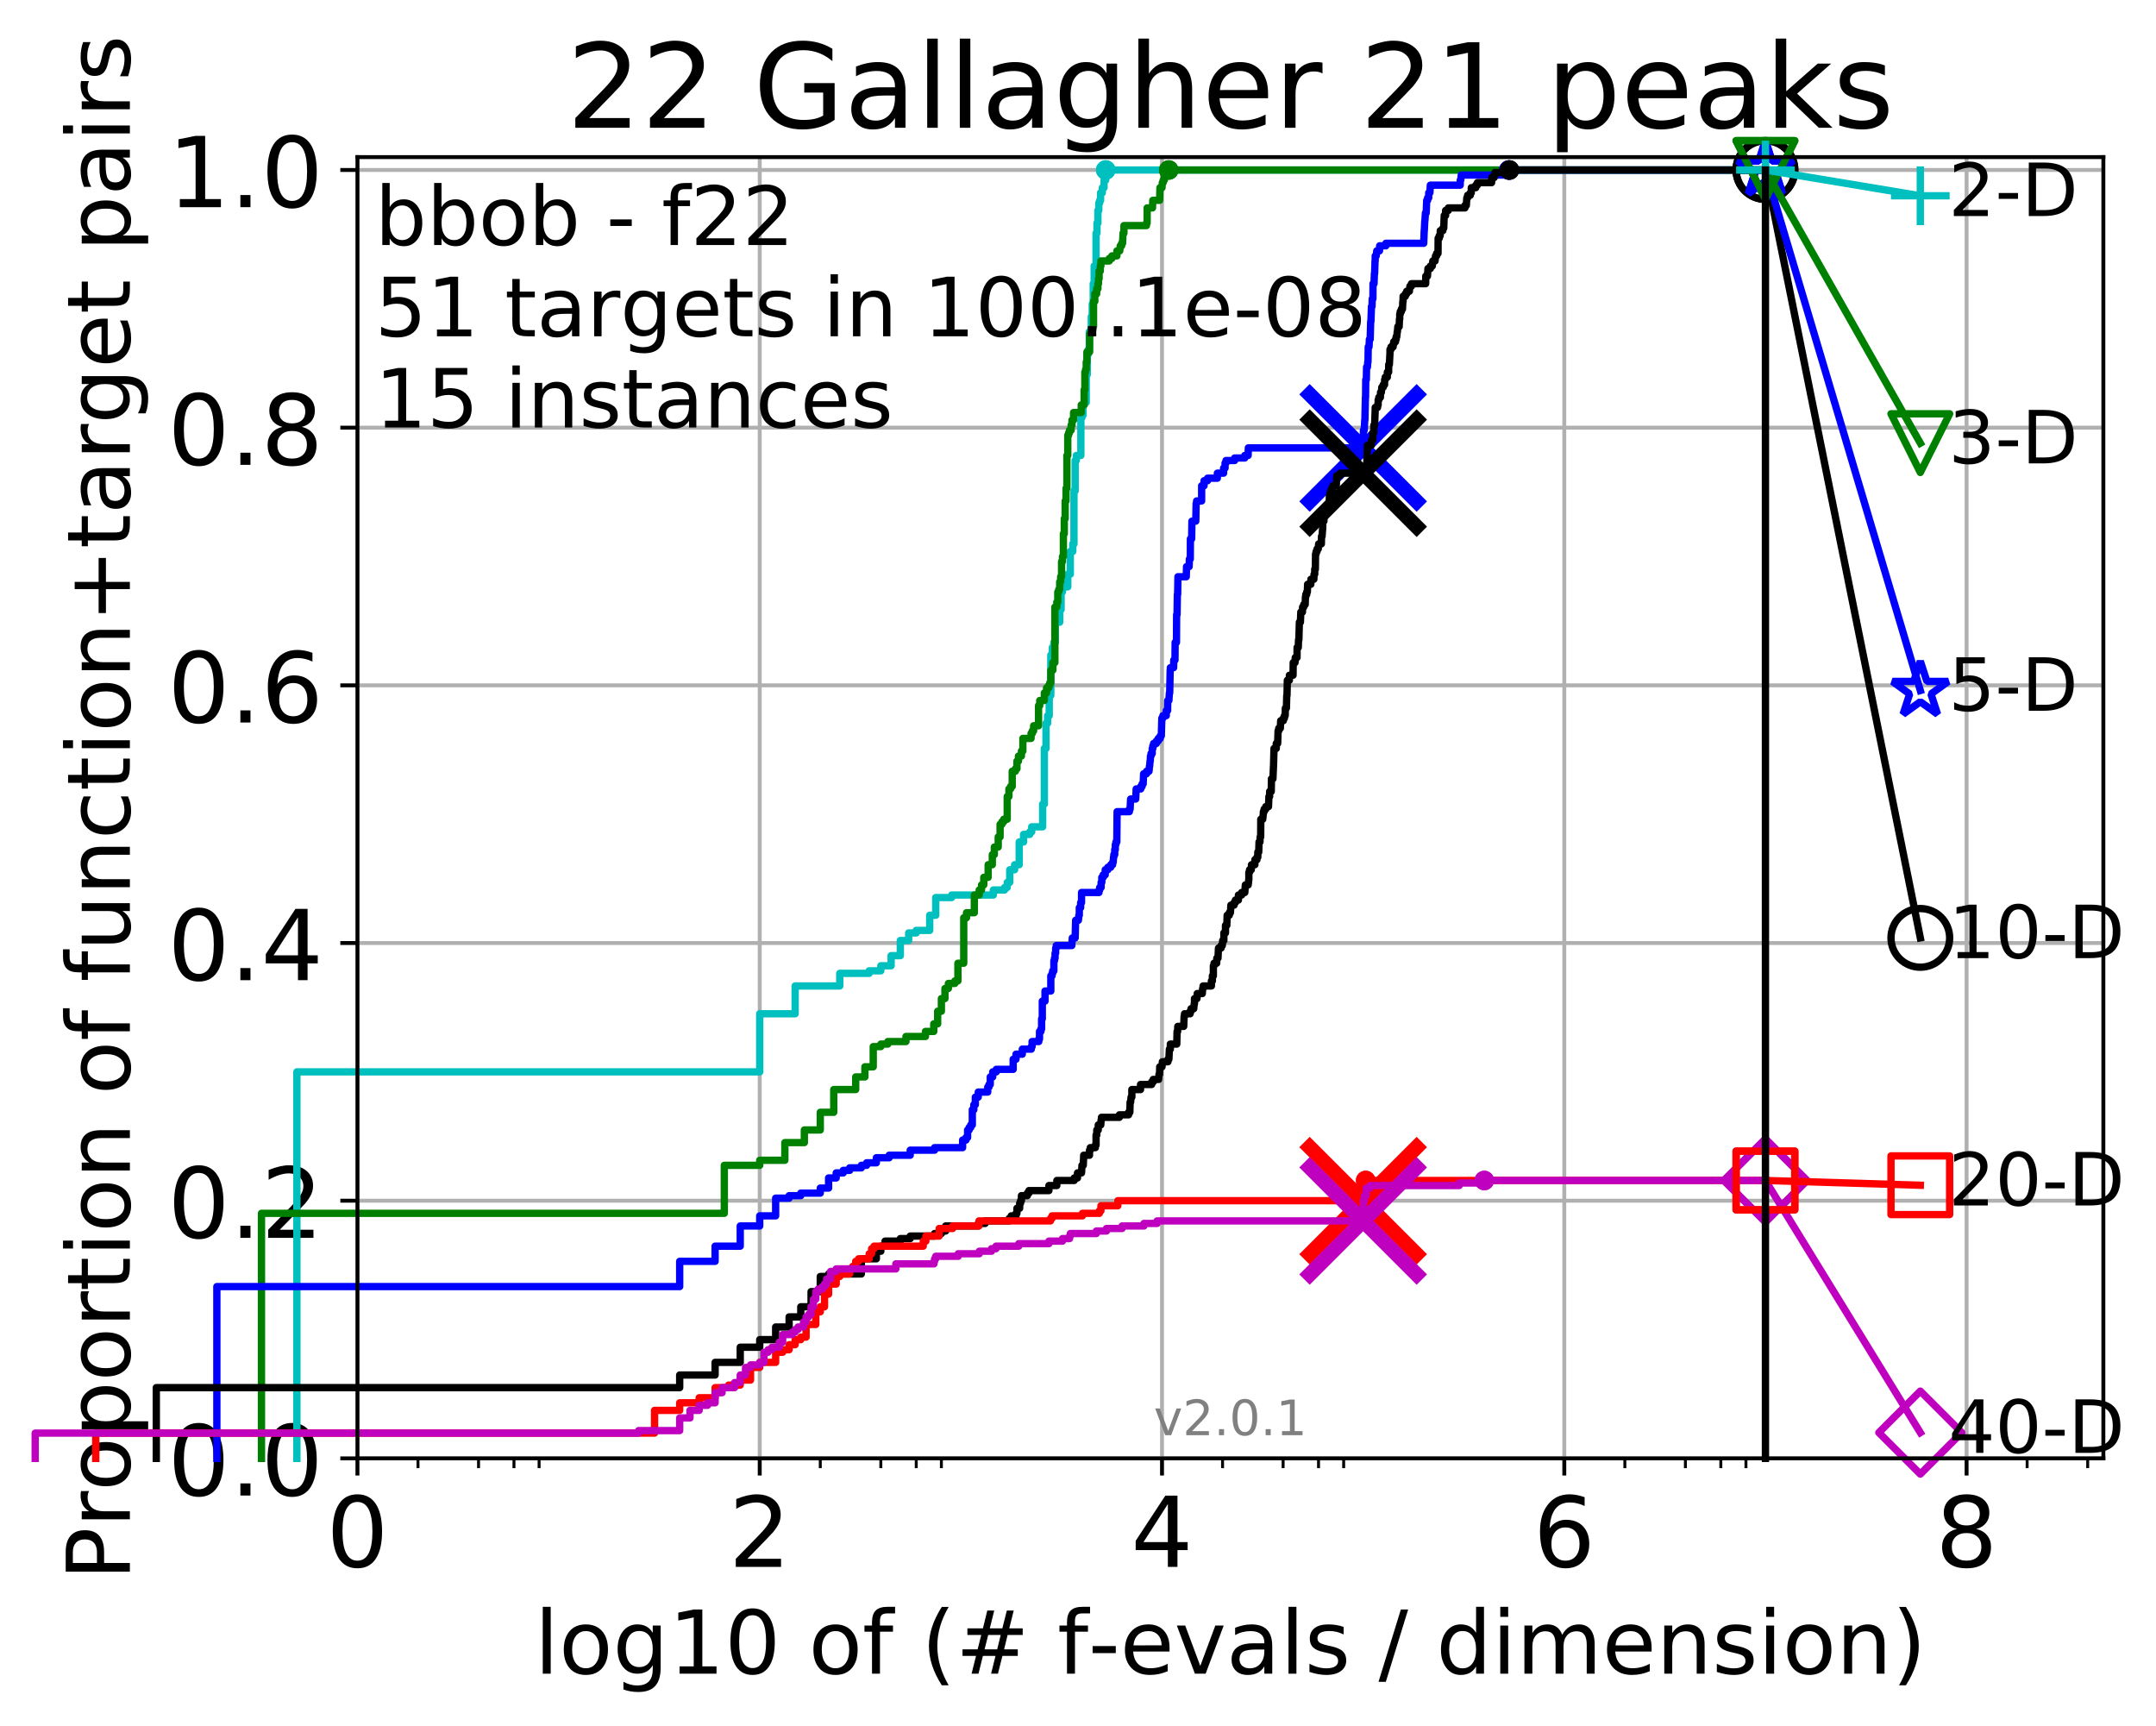 <?xml version="1.0" encoding="utf-8" standalone="no"?>
<!DOCTYPE svg PUBLIC "-//W3C//DTD SVG 1.1//EN"
  "http://www.w3.org/Graphics/SVG/1.1/DTD/svg11.dtd">
<!-- Created with matplotlib (http://matplotlib.org/) -->
<svg height="353pt" version="1.1" viewBox="0 0 441 353" width="441pt" xmlns="http://www.w3.org/2000/svg" xmlns:xlink="http://www.w3.org/1999/xlink">
 <defs>
  <style type="text/css">
*{stroke-linecap:butt;stroke-linejoin:round;}
  </style>
 </defs>
 <g id="figure_1">
  <g id="patch_1">
   <path d="M -0 353.222 
L 441.803 353.222 
L 441.803 0 
L -0 0 
z
" style="fill:#ffffff;"/>
  </g>
  <g id="axes_1">
   <g id="patch_2">
    <path d="M 73.113 298.245 
L 430.233 298.245 
L 430.233 32.133 
L 73.113 32.133 
z
" style="fill:#ffffff;"/>
   </g>
   <g id="matplotlib.axis_1">
    <g id="xtick_1">
     <g id="line2d_1">
      <path clip-path="url(#pf75da51bf0)" d="M 73.113 298.245 
L 73.113 32.133 
" style="fill:none;stroke:#b0b0b0;stroke-linecap:square;stroke-width:0.8;"/>
     </g>
     <g id="line2d_2">
      <defs>
       <path d="M 0 0 
L 0 3.5 
" id="m0b6e82862b" style="stroke:#000000;stroke-width:0.8;"/>
      </defs>
      <g>
       <use style="stroke:#000000;stroke-width:0.8;" x="73.113" xlink:href="#m0b6e82862b" y="298.245"/>
      </g>
     </g>
     <g id="text_1">
      <!-- 0 -->
      <defs>
       <path d="M 31.781 66.406 
Q 24.172 66.406 20.328 58.906 
Q 16.5 51.422 16.5 36.375 
Q 16.5 21.391 20.328 13.891 
Q 24.172 6.391 31.781 6.391 
Q 39.453 6.391 43.281 13.891 
Q 47.125 21.391 47.125 36.375 
Q 47.125 51.422 43.281 58.906 
Q 39.453 66.406 31.781 66.406 
M 31.781 74.219 
Q 44.047 74.219 50.516 64.516 
Q 56.984 54.828 56.984 36.375 
Q 56.984 17.969 50.516 8.266 
Q 44.047 -1.422 31.781 -1.422 
Q 19.531 -1.422 13.062 8.266 
Q 6.594 17.969 6.594 36.375 
Q 6.594 54.828 13.062 64.516 
Q 19.531 74.219 31.781 74.219 
" id="DejaVuSans-30"/>
      </defs>
      <g transform="translate(66.751 320.442)scale(0.2 -0.2)">
       <use xlink:href="#DejaVuSans-30"/>
      </g>
     </g>
    </g>
    <g id="xtick_2">
     <g id="line2d_3">
      <path clip-path="url(#pf75da51bf0)" d="M 155.399 298.245 
L 155.399 32.133 
" style="fill:none;stroke:#b0b0b0;stroke-linecap:square;stroke-width:0.8;"/>
     </g>
     <g id="line2d_4">
      <g>
       <use style="stroke:#000000;stroke-width:0.8;" x="155.399" xlink:href="#m0b6e82862b" y="298.245"/>
      </g>
     </g>
     <g id="text_2">
      <!-- 2 -->
      <defs>
       <path d="M 19.188 8.297 
L 53.609 8.297 
L 53.609 0 
L 7.328 0 
L 7.328 8.297 
Q 12.938 14.109 22.625 23.891 
Q 32.328 33.688 34.812 36.531 
Q 39.547 41.844 41.422 45.531 
Q 43.312 49.219 43.312 52.781 
Q 43.312 58.594 39.234 62.25 
Q 35.156 65.922 28.609 65.922 
Q 23.969 65.922 18.812 64.312 
Q 13.672 62.703 7.812 59.422 
L 7.812 69.391 
Q 13.766 71.781 18.938 73 
Q 24.125 74.219 28.422 74.219 
Q 39.75 74.219 46.484 68.547 
Q 53.219 62.891 53.219 53.422 
Q 53.219 48.922 51.531 44.891 
Q 49.859 40.875 45.406 35.406 
Q 44.188 33.984 37.641 27.219 
Q 31.109 20.453 19.188 8.297 
" id="DejaVuSans-32"/>
      </defs>
      <g transform="translate(149.037 320.442)scale(0.2 -0.2)">
       <use xlink:href="#DejaVuSans-32"/>
      </g>
     </g>
    </g>
    <g id="xtick_3">
     <g id="line2d_5">
      <path clip-path="url(#pf75da51bf0)" d="M 237.685 298.245 
L 237.685 32.133 
" style="fill:none;stroke:#b0b0b0;stroke-linecap:square;stroke-width:0.8;"/>
     </g>
     <g id="line2d_6">
      <g>
       <use style="stroke:#000000;stroke-width:0.8;" x="237.685" xlink:href="#m0b6e82862b" y="298.245"/>
      </g>
     </g>
     <g id="text_3">
      <!-- 4 -->
      <defs>
       <path d="M 37.797 64.312 
L 12.891 25.391 
L 37.797 25.391 
z
M 35.203 72.906 
L 47.609 72.906 
L 47.609 25.391 
L 58.016 25.391 
L 58.016 17.188 
L 47.609 17.188 
L 47.609 0 
L 37.797 0 
L 37.797 17.188 
L 4.891 17.188 
L 4.891 26.703 
z
" id="DejaVuSans-34"/>
      </defs>
      <g transform="translate(231.322 320.442)scale(0.2 -0.2)">
       <use xlink:href="#DejaVuSans-34"/>
      </g>
     </g>
    </g>
    <g id="xtick_4">
     <g id="line2d_7">
      <path clip-path="url(#pf75da51bf0)" d="M 319.97 298.245 
L 319.97 32.133 
" style="fill:none;stroke:#b0b0b0;stroke-linecap:square;stroke-width:0.8;"/>
     </g>
     <g id="line2d_8">
      <g>
       <use style="stroke:#000000;stroke-width:0.8;" x="319.97" xlink:href="#m0b6e82862b" y="298.245"/>
      </g>
     </g>
     <g id="text_4">
      <!-- 6 -->
      <defs>
       <path d="M 33.016 40.375 
Q 26.375 40.375 22.484 35.828 
Q 18.609 31.297 18.609 23.391 
Q 18.609 15.531 22.484 10.953 
Q 26.375 6.391 33.016 6.391 
Q 39.656 6.391 43.531 10.953 
Q 47.406 15.531 47.406 23.391 
Q 47.406 31.297 43.531 35.828 
Q 39.656 40.375 33.016 40.375 
M 52.594 71.297 
L 52.594 62.312 
Q 48.875 64.062 45.094 64.984 
Q 41.312 65.922 37.594 65.922 
Q 27.828 65.922 22.672 59.328 
Q 17.531 52.734 16.797 39.406 
Q 19.672 43.656 24.016 45.922 
Q 28.375 48.188 33.594 48.188 
Q 44.578 48.188 50.953 41.516 
Q 57.328 34.859 57.328 23.391 
Q 57.328 12.156 50.688 5.359 
Q 44.047 -1.422 33.016 -1.422 
Q 20.359 -1.422 13.672 8.266 
Q 6.984 17.969 6.984 36.375 
Q 6.984 53.656 15.188 63.938 
Q 23.391 74.219 37.203 74.219 
Q 40.922 74.219 44.703 73.484 
Q 48.484 72.75 52.594 71.297 
" id="DejaVuSans-36"/>
      </defs>
      <g transform="translate(313.608 320.442)scale(0.2 -0.2)">
       <use xlink:href="#DejaVuSans-36"/>
      </g>
     </g>
    </g>
    <g id="xtick_5">
     <g id="line2d_9">
      <path clip-path="url(#pf75da51bf0)" d="M 402.256 298.245 
L 402.256 32.133 
" style="fill:none;stroke:#b0b0b0;stroke-linecap:square;stroke-width:0.8;"/>
     </g>
     <g id="line2d_10">
      <g>
       <use style="stroke:#000000;stroke-width:0.8;" x="402.256" xlink:href="#m0b6e82862b" y="298.245"/>
      </g>
     </g>
     <g id="text_5">
      <!-- 8 -->
      <defs>
       <path d="M 31.781 34.625 
Q 24.75 34.625 20.719 30.859 
Q 16.703 27.094 16.703 20.516 
Q 16.703 13.922 20.719 10.156 
Q 24.75 6.391 31.781 6.391 
Q 38.812 6.391 42.859 10.172 
Q 46.922 13.969 46.922 20.516 
Q 46.922 27.094 42.891 30.859 
Q 38.875 34.625 31.781 34.625 
M 21.922 38.812 
Q 15.578 40.375 12.031 44.719 
Q 8.5 49.078 8.5 55.328 
Q 8.5 64.062 14.719 69.141 
Q 20.953 74.219 31.781 74.219 
Q 42.672 74.219 48.875 69.141 
Q 55.078 64.062 55.078 55.328 
Q 55.078 49.078 51.531 44.719 
Q 48 40.375 41.703 38.812 
Q 48.828 37.156 52.797 32.312 
Q 56.781 27.484 56.781 20.516 
Q 56.781 9.906 50.312 4.234 
Q 43.844 -1.422 31.781 -1.422 
Q 19.734 -1.422 13.25 4.234 
Q 6.781 9.906 6.781 20.516 
Q 6.781 27.484 10.781 32.312 
Q 14.797 37.156 21.922 38.812 
M 18.312 54.391 
Q 18.312 48.734 21.844 45.562 
Q 25.391 42.391 31.781 42.391 
Q 38.141 42.391 41.719 45.562 
Q 45.312 48.734 45.312 54.391 
Q 45.312 60.062 41.719 63.234 
Q 38.141 66.406 31.781 66.406 
Q 25.391 66.406 21.844 63.234 
Q 18.312 60.062 18.312 54.391 
" id="DejaVuSans-38"/>
      </defs>
      <g transform="translate(395.894 320.442)scale(0.2 -0.2)">
       <use xlink:href="#DejaVuSans-38"/>
      </g>
     </g>
    </g>
    <g id="xtick_6">
     <g id="line2d_11">
      <defs>
       <path d="M 0 0 
L 0 2 
" id="m8df75a2d9b" style="stroke:#000000;stroke-width:0.6;"/>
      </defs>
      <g>
       <use style="stroke:#000000;stroke-width:0.6;" x="85.499" xlink:href="#m8df75a2d9b" y="298.245"/>
      </g>
     </g>
    </g>
    <g id="xtick_7">
     <g id="line2d_12">
      <g>
       <use style="stroke:#000000;stroke-width:0.6;" x="97.884" xlink:href="#m8df75a2d9b" y="298.245"/>
      </g>
     </g>
    </g>
    <g id="xtick_8">
     <g id="line2d_13">
      <g>
       <use style="stroke:#000000;stroke-width:0.6;" x="105.129" xlink:href="#m8df75a2d9b" y="298.245"/>
      </g>
     </g>
    </g>
    <g id="xtick_9">
     <g id="line2d_14">
      <g>
       <use style="stroke:#000000;stroke-width:0.6;" x="110.269" xlink:href="#m8df75a2d9b" y="298.245"/>
      </g>
     </g>
    </g>
    <g id="xtick_10">
     <g id="line2d_15">
      <g>
       <use style="stroke:#000000;stroke-width:0.6;" x="167.784" xlink:href="#m8df75a2d9b" y="298.245"/>
      </g>
     </g>
    </g>
    <g id="xtick_11">
     <g id="line2d_16">
      <g>
       <use style="stroke:#000000;stroke-width:0.6;" x="180.17" xlink:href="#m8df75a2d9b" y="298.245"/>
      </g>
     </g>
    </g>
    <g id="xtick_12">
     <g id="line2d_17">
      <g>
       <use style="stroke:#000000;stroke-width:0.6;" x="187.414" xlink:href="#m8df75a2d9b" y="298.245"/>
      </g>
     </g>
    </g>
    <g id="xtick_13">
     <g id="line2d_18">
      <g>
       <use style="stroke:#000000;stroke-width:0.6;" x="192.555" xlink:href="#m8df75a2d9b" y="298.245"/>
      </g>
     </g>
    </g>
    <g id="xtick_14">
     <g id="line2d_19">
      <g>
       <use style="stroke:#000000;stroke-width:0.6;" x="250.07" xlink:href="#m8df75a2d9b" y="298.245"/>
      </g>
     </g>
    </g>
    <g id="xtick_15">
     <g id="line2d_20">
      <g>
       <use style="stroke:#000000;stroke-width:0.6;" x="262.455" xlink:href="#m8df75a2d9b" y="298.245"/>
      </g>
     </g>
    </g>
    <g id="xtick_16">
     <g id="line2d_21">
      <g>
       <use style="stroke:#000000;stroke-width:0.6;" x="269.7" xlink:href="#m8df75a2d9b" y="298.245"/>
      </g>
     </g>
    </g>
    <g id="xtick_17">
     <g id="line2d_22">
      <g>
       <use style="stroke:#000000;stroke-width:0.6;" x="274.84" xlink:href="#m8df75a2d9b" y="298.245"/>
      </g>
     </g>
    </g>
    <g id="xtick_18">
     <g id="line2d_23">
      <g>
       <use style="stroke:#000000;stroke-width:0.6;" x="332.356" xlink:href="#m8df75a2d9b" y="298.245"/>
      </g>
     </g>
    </g>
    <g id="xtick_19">
     <g id="line2d_24">
      <g>
       <use style="stroke:#000000;stroke-width:0.6;" x="344.741" xlink:href="#m8df75a2d9b" y="298.245"/>
      </g>
     </g>
    </g>
    <g id="xtick_20">
     <g id="line2d_25">
      <g>
       <use style="stroke:#000000;stroke-width:0.6;" x="351.986" xlink:href="#m8df75a2d9b" y="298.245"/>
      </g>
     </g>
    </g>
    <g id="xtick_21">
     <g id="line2d_26">
      <g>
       <use style="stroke:#000000;stroke-width:0.6;" x="357.126" xlink:href="#m8df75a2d9b" y="298.245"/>
      </g>
     </g>
    </g>
    <g id="xtick_22">
     <g id="line2d_27">
      <g>
       <use style="stroke:#000000;stroke-width:0.6;" x="414.641" xlink:href="#m8df75a2d9b" y="298.245"/>
      </g>
     </g>
    </g>
    <g id="xtick_23">
     <g id="line2d_28">
      <g>
       <use style="stroke:#000000;stroke-width:0.6;" x="427.027" xlink:href="#m8df75a2d9b" y="298.245"/>
      </g>
     </g>
    </g>
    <g id="text_6">
     <!-- log10 of (# f-evals / dimension) -->
     <defs>
      <path d="M 9.422 75.984 
L 18.406 75.984 
L 18.406 0 
L 9.422 0 
z
" id="DejaVuSans-6c"/>
      <path d="M 30.609 48.391 
Q 23.391 48.391 19.188 42.75 
Q 14.984 37.109 14.984 27.297 
Q 14.984 17.484 19.156 11.844 
Q 23.344 6.203 30.609 6.203 
Q 37.797 6.203 41.984 11.859 
Q 46.188 17.531 46.188 27.297 
Q 46.188 37.016 41.984 42.703 
Q 37.797 48.391 30.609 48.391 
M 30.609 56 
Q 42.328 56 49.016 48.375 
Q 55.719 40.766 55.719 27.297 
Q 55.719 13.875 49.016 6.219 
Q 42.328 -1.422 30.609 -1.422 
Q 18.844 -1.422 12.172 6.219 
Q 5.516 13.875 5.516 27.297 
Q 5.516 40.766 12.172 48.375 
Q 18.844 56 30.609 56 
" id="DejaVuSans-6f"/>
      <path d="M 45.406 27.984 
Q 45.406 37.75 41.375 43.109 
Q 37.359 48.484 30.078 48.484 
Q 22.859 48.484 18.828 43.109 
Q 14.797 37.75 14.797 27.984 
Q 14.797 18.266 18.828 12.891 
Q 22.859 7.516 30.078 7.516 
Q 37.359 7.516 41.375 12.891 
Q 45.406 18.266 45.406 27.984 
M 54.391 6.781 
Q 54.391 -7.172 48.188 -13.984 
Q 42 -20.797 29.203 -20.797 
Q 24.469 -20.797 20.266 -20.094 
Q 16.062 -19.391 12.109 -17.922 
L 12.109 -9.188 
Q 16.062 -11.328 19.922 -12.344 
Q 23.781 -13.375 27.781 -13.375 
Q 36.625 -13.375 41.016 -8.766 
Q 45.406 -4.156 45.406 5.172 
L 45.406 9.625 
Q 42.625 4.781 38.281 2.391 
Q 33.938 0 27.875 0 
Q 17.828 0 11.672 7.656 
Q 5.516 15.328 5.516 27.984 
Q 5.516 40.672 11.672 48.328 
Q 17.828 56 27.875 56 
Q 33.938 56 38.281 53.609 
Q 42.625 51.219 45.406 46.391 
L 45.406 54.688 
L 54.391 54.688 
z
" id="DejaVuSans-67"/>
      <path d="M 12.406 8.297 
L 28.516 8.297 
L 28.516 63.922 
L 10.984 60.406 
L 10.984 69.391 
L 28.422 72.906 
L 38.281 72.906 
L 38.281 8.297 
L 54.391 8.297 
L 54.391 0 
L 12.406 0 
z
" id="DejaVuSans-31"/>
      <path id="DejaVuSans-20"/>
      <path d="M 37.109 75.984 
L 37.109 68.5 
L 28.516 68.5 
Q 23.688 68.5 21.797 66.547 
Q 19.922 64.594 19.922 59.516 
L 19.922 54.688 
L 34.719 54.688 
L 34.719 47.703 
L 19.922 47.703 
L 19.922 0 
L 10.891 0 
L 10.891 47.703 
L 2.297 47.703 
L 2.297 54.688 
L 10.891 54.688 
L 10.891 58.5 
Q 10.891 67.625 15.141 71.797 
Q 19.391 75.984 28.609 75.984 
z
" id="DejaVuSans-66"/>
      <path d="M 31 75.875 
Q 24.469 64.656 21.281 53.656 
Q 18.109 42.672 18.109 31.391 
Q 18.109 20.125 21.312 9.062 
Q 24.516 -2 31 -13.188 
L 23.188 -13.188 
Q 15.875 -1.703 12.234 9.375 
Q 8.594 20.453 8.594 31.391 
Q 8.594 42.281 12.203 53.312 
Q 15.828 64.359 23.188 75.875 
z
" id="DejaVuSans-28"/>
      <path d="M 51.125 44 
L 36.922 44 
L 32.812 27.688 
L 47.125 27.688 
z
M 43.797 71.781 
L 38.719 51.516 
L 52.984 51.516 
L 58.109 71.781 
L 65.922 71.781 
L 60.891 51.516 
L 76.125 51.516 
L 76.125 44 
L 58.984 44 
L 54.984 27.688 
L 70.516 27.688 
L 70.516 20.219 
L 53.078 20.219 
L 48 0 
L 40.188 0 
L 45.219 20.219 
L 30.906 20.219 
L 25.875 0 
L 18.016 0 
L 23.094 20.219 
L 7.719 20.219 
L 7.719 27.688 
L 24.906 27.688 
L 29 44 
L 13.281 44 
L 13.281 51.516 
L 30.906 51.516 
L 35.891 71.781 
z
" id="DejaVuSans-23"/>
      <path d="M 4.891 31.391 
L 31.203 31.391 
L 31.203 23.391 
L 4.891 23.391 
z
" id="DejaVuSans-2d"/>
      <path d="M 56.203 29.594 
L 56.203 25.203 
L 14.891 25.203 
Q 15.484 15.922 20.484 11.062 
Q 25.484 6.203 34.422 6.203 
Q 39.594 6.203 44.453 7.469 
Q 49.312 8.734 54.109 11.281 
L 54.109 2.781 
Q 49.266 0.734 44.188 -0.344 
Q 39.109 -1.422 33.891 -1.422 
Q 20.797 -1.422 13.156 6.188 
Q 5.516 13.812 5.516 26.812 
Q 5.516 40.234 12.766 48.109 
Q 20.016 56 32.328 56 
Q 43.359 56 49.781 48.891 
Q 56.203 41.797 56.203 29.594 
M 47.219 32.234 
Q 47.125 39.594 43.094 43.984 
Q 39.062 48.391 32.422 48.391 
Q 24.906 48.391 20.391 44.141 
Q 15.875 39.891 15.188 32.172 
z
" id="DejaVuSans-65"/>
      <path d="M 2.984 54.688 
L 12.5 54.688 
L 29.594 8.797 
L 46.688 54.688 
L 56.203 54.688 
L 35.688 0 
L 23.484 0 
z
" id="DejaVuSans-76"/>
      <path d="M 34.281 27.484 
Q 23.391 27.484 19.188 25 
Q 14.984 22.516 14.984 16.5 
Q 14.984 11.719 18.141 8.906 
Q 21.297 6.109 26.703 6.109 
Q 34.188 6.109 38.703 11.406 
Q 43.219 16.703 43.219 25.484 
L 43.219 27.484 
z
M 52.203 31.203 
L 52.203 0 
L 43.219 0 
L 43.219 8.297 
Q 40.141 3.328 35.547 0.953 
Q 30.953 -1.422 24.312 -1.422 
Q 15.922 -1.422 10.953 3.297 
Q 6 8.016 6 15.922 
Q 6 25.141 12.172 29.828 
Q 18.359 34.516 30.609 34.516 
L 43.219 34.516 
L 43.219 35.406 
Q 43.219 41.609 39.141 45 
Q 35.062 48.391 27.688 48.391 
Q 23 48.391 18.547 47.266 
Q 14.109 46.141 10.016 43.891 
L 10.016 52.203 
Q 14.938 54.109 19.578 55.047 
Q 24.219 56 28.609 56 
Q 40.484 56 46.344 49.844 
Q 52.203 43.703 52.203 31.203 
" id="DejaVuSans-61"/>
      <path d="M 44.281 53.078 
L 44.281 44.578 
Q 40.484 46.531 36.375 47.5 
Q 32.281 48.484 27.875 48.484 
Q 21.188 48.484 17.844 46.438 
Q 14.5 44.391 14.5 40.281 
Q 14.5 37.156 16.891 35.375 
Q 19.281 33.594 26.516 31.984 
L 29.594 31.297 
Q 39.156 29.25 43.188 25.516 
Q 47.219 21.781 47.219 15.094 
Q 47.219 7.469 41.188 3.016 
Q 35.156 -1.422 24.609 -1.422 
Q 20.219 -1.422 15.453 -0.562 
Q 10.688 0.297 5.422 2 
L 5.422 11.281 
Q 10.406 8.688 15.234 7.391 
Q 20.062 6.109 24.812 6.109 
Q 31.156 6.109 34.562 8.281 
Q 37.984 10.453 37.984 14.406 
Q 37.984 18.062 35.516 20.016 
Q 33.062 21.969 24.703 23.781 
L 21.578 24.516 
Q 13.234 26.266 9.516 29.906 
Q 5.812 33.547 5.812 39.891 
Q 5.812 47.609 11.281 51.797 
Q 16.75 56 26.812 56 
Q 31.781 56 36.172 55.266 
Q 40.578 54.547 44.281 53.078 
" id="DejaVuSans-73"/>
      <path d="M 25.391 72.906 
L 33.688 72.906 
L 8.297 -9.281 
L 0 -9.281 
z
" id="DejaVuSans-2f"/>
      <path d="M 45.406 46.391 
L 45.406 75.984 
L 54.391 75.984 
L 54.391 0 
L 45.406 0 
L 45.406 8.203 
Q 42.578 3.328 38.25 0.953 
Q 33.938 -1.422 27.875 -1.422 
Q 17.969 -1.422 11.734 6.484 
Q 5.516 14.406 5.516 27.297 
Q 5.516 40.188 11.734 48.094 
Q 17.969 56 27.875 56 
Q 33.938 56 38.25 53.625 
Q 42.578 51.266 45.406 46.391 
M 14.797 27.297 
Q 14.797 17.391 18.875 11.75 
Q 22.953 6.109 30.078 6.109 
Q 37.203 6.109 41.297 11.75 
Q 45.406 17.391 45.406 27.297 
Q 45.406 37.203 41.297 42.844 
Q 37.203 48.484 30.078 48.484 
Q 22.953 48.484 18.875 42.844 
Q 14.797 37.203 14.797 27.297 
" id="DejaVuSans-64"/>
      <path d="M 9.422 54.688 
L 18.406 54.688 
L 18.406 0 
L 9.422 0 
z
M 9.422 75.984 
L 18.406 75.984 
L 18.406 64.594 
L 9.422 64.594 
z
" id="DejaVuSans-69"/>
      <path d="M 52 44.188 
Q 55.375 50.25 60.062 53.125 
Q 64.75 56 71.094 56 
Q 79.641 56 84.281 50.016 
Q 88.922 44.047 88.922 33.016 
L 88.922 0 
L 79.891 0 
L 79.891 32.719 
Q 79.891 40.578 77.094 44.375 
Q 74.312 48.188 68.609 48.188 
Q 61.625 48.188 57.562 43.547 
Q 53.516 38.922 53.516 30.906 
L 53.516 0 
L 44.484 0 
L 44.484 32.719 
Q 44.484 40.625 41.703 44.406 
Q 38.922 48.188 33.109 48.188 
Q 26.219 48.188 22.156 43.531 
Q 18.109 38.875 18.109 30.906 
L 18.109 0 
L 9.078 0 
L 9.078 54.688 
L 18.109 54.688 
L 18.109 46.188 
Q 21.188 51.219 25.484 53.609 
Q 29.781 56 35.688 56 
Q 41.656 56 45.828 52.969 
Q 50 49.953 52 44.188 
" id="DejaVuSans-6d"/>
      <path d="M 54.891 33.016 
L 54.891 0 
L 45.906 0 
L 45.906 32.719 
Q 45.906 40.484 42.875 44.328 
Q 39.844 48.188 33.797 48.188 
Q 26.516 48.188 22.312 43.547 
Q 18.109 38.922 18.109 30.906 
L 18.109 0 
L 9.078 0 
L 9.078 54.688 
L 18.109 54.688 
L 18.109 46.188 
Q 21.344 51.125 25.703 53.562 
Q 30.078 56 35.797 56 
Q 45.219 56 50.047 50.172 
Q 54.891 44.344 54.891 33.016 
" id="DejaVuSans-6e"/>
      <path d="M 8.016 75.875 
L 15.828 75.875 
Q 23.141 64.359 26.781 53.312 
Q 30.422 42.281 30.422 31.391 
Q 30.422 20.453 26.781 9.375 
Q 23.141 -1.703 15.828 -13.188 
L 8.016 -13.188 
Q 14.5 -2 17.703 9.062 
Q 20.906 20.125 20.906 31.391 
Q 20.906 42.672 17.703 53.656 
Q 14.5 64.656 8.016 75.875 
" id="DejaVuSans-29"/>
     </defs>
     <g transform="translate(109.328 342.279)scale(0.18 -0.18)">
      <use xlink:href="#DejaVuSans-6c"/>
      <use x="27.783" xlink:href="#DejaVuSans-6f"/>
      <use x="88.965" xlink:href="#DejaVuSans-67"/>
      <use x="152.441" xlink:href="#DejaVuSans-31"/>
      <use x="216.064" xlink:href="#DejaVuSans-30"/>
      <use x="279.688" xlink:href="#DejaVuSans-20"/>
      <use x="311.475" xlink:href="#DejaVuSans-6f"/>
      <use x="372.656" xlink:href="#DejaVuSans-66"/>
      <use x="407.861" xlink:href="#DejaVuSans-20"/>
      <use x="439.648" xlink:href="#DejaVuSans-28"/>
      <use x="478.662" xlink:href="#DejaVuSans-23"/>
      <use x="562.451" xlink:href="#DejaVuSans-20"/>
      <use x="594.238" xlink:href="#DejaVuSans-66"/>
      <use x="629.365" xlink:href="#DejaVuSans-2d"/>
      <use x="665.449" xlink:href="#DejaVuSans-65"/>
      <use x="726.973" xlink:href="#DejaVuSans-76"/>
      <use x="786.152" xlink:href="#DejaVuSans-61"/>
      <use x="847.432" xlink:href="#DejaVuSans-6c"/>
      <use x="875.215" xlink:href="#DejaVuSans-73"/>
      <use x="927.314" xlink:href="#DejaVuSans-20"/>
      <use x="959.102" xlink:href="#DejaVuSans-2f"/>
      <use x="992.793" xlink:href="#DejaVuSans-20"/>
      <use x="1024.58" xlink:href="#DejaVuSans-64"/>
      <use x="1088.057" xlink:href="#DejaVuSans-69"/>
      <use x="1115.84" xlink:href="#DejaVuSans-6d"/>
      <use x="1213.252" xlink:href="#DejaVuSans-65"/>
      <use x="1274.775" xlink:href="#DejaVuSans-6e"/>
      <use x="1338.154" xlink:href="#DejaVuSans-73"/>
      <use x="1390.254" xlink:href="#DejaVuSans-69"/>
      <use x="1418.037" xlink:href="#DejaVuSans-6f"/>
      <use x="1479.219" xlink:href="#DejaVuSans-6e"/>
      <use x="1542.598" xlink:href="#DejaVuSans-29"/>
     </g>
    </g>
   </g>
   <g id="matplotlib.axis_2">
    <g id="ytick_1">
     <g id="line2d_29">
      <path clip-path="url(#pf75da51bf0)" d="M 73.113 298.245 
L 430.233 298.245 
" style="fill:none;stroke:#b0b0b0;stroke-linecap:square;stroke-width:0.8;"/>
     </g>
     <g id="line2d_30">
      <defs>
       <path d="M 0 0 
L -3.5 0 
" id="m6247e118a4" style="stroke:#000000;stroke-width:0.8;"/>
      </defs>
      <g>
       <use style="stroke:#000000;stroke-width:0.8;" x="73.113" xlink:href="#m6247e118a4" y="298.245"/>
      </g>
     </g>
     <g id="text_7">
      <!-- 0.0 -->
      <defs>
       <path d="M 10.688 12.406 
L 21 12.406 
L 21 0 
L 10.688 0 
z
" id="DejaVuSans-2e"/>
      </defs>
      <g transform="translate(34.307 305.844)scale(0.2 -0.2)">
       <use xlink:href="#DejaVuSans-30"/>
       <use x="63.623" xlink:href="#DejaVuSans-2e"/>
       <use x="95.41" xlink:href="#DejaVuSans-30"/>
      </g>
     </g>
    </g>
    <g id="ytick_2">
     <g id="line2d_31">
      <path clip-path="url(#pf75da51bf0)" d="M 73.113 245.55 
L 430.233 245.55 
" style="fill:none;stroke:#b0b0b0;stroke-linecap:square;stroke-width:0.8;"/>
     </g>
     <g id="line2d_32">
      <g>
       <use style="stroke:#000000;stroke-width:0.8;" x="73.113" xlink:href="#m6247e118a4" y="245.55"/>
      </g>
     </g>
     <g id="text_8">
      <!-- 0.2 -->
      <g transform="translate(34.307 253.148)scale(0.2 -0.2)">
       <use xlink:href="#DejaVuSans-30"/>
       <use x="63.623" xlink:href="#DejaVuSans-2e"/>
       <use x="95.41" xlink:href="#DejaVuSans-32"/>
      </g>
     </g>
    </g>
    <g id="ytick_3">
     <g id="line2d_33">
      <path clip-path="url(#pf75da51bf0)" d="M 73.113 192.854 
L 430.233 192.854 
" style="fill:none;stroke:#b0b0b0;stroke-linecap:square;stroke-width:0.8;"/>
     </g>
     <g id="line2d_34">
      <g>
       <use style="stroke:#000000;stroke-width:0.8;" x="73.113" xlink:href="#m6247e118a4" y="192.854"/>
      </g>
     </g>
     <g id="text_9">
      <!-- 0.4 -->
      <g transform="translate(34.307 200.453)scale(0.2 -0.2)">
       <use xlink:href="#DejaVuSans-30"/>
       <use x="63.623" xlink:href="#DejaVuSans-2e"/>
       <use x="95.41" xlink:href="#DejaVuSans-34"/>
      </g>
     </g>
    </g>
    <g id="ytick_4">
     <g id="line2d_35">
      <path clip-path="url(#pf75da51bf0)" d="M 73.113 140.159 
L 430.233 140.159 
" style="fill:none;stroke:#b0b0b0;stroke-linecap:square;stroke-width:0.8;"/>
     </g>
     <g id="line2d_36">
      <g>
       <use style="stroke:#000000;stroke-width:0.8;" x="73.113" xlink:href="#m6247e118a4" y="140.159"/>
      </g>
     </g>
     <g id="text_10">
      <!-- 0.6 -->
      <g transform="translate(34.307 147.757)scale(0.2 -0.2)">
       <use xlink:href="#DejaVuSans-30"/>
       <use x="63.623" xlink:href="#DejaVuSans-2e"/>
       <use x="95.41" xlink:href="#DejaVuSans-36"/>
      </g>
     </g>
    </g>
    <g id="ytick_5">
     <g id="line2d_37">
      <path clip-path="url(#pf75da51bf0)" d="M 73.113 87.464 
L 430.233 87.464 
" style="fill:none;stroke:#b0b0b0;stroke-linecap:square;stroke-width:0.8;"/>
     </g>
     <g id="line2d_38">
      <g>
       <use style="stroke:#000000;stroke-width:0.8;" x="73.113" xlink:href="#m6247e118a4" y="87.464"/>
      </g>
     </g>
     <g id="text_11">
      <!-- 0.8 -->
      <g transform="translate(34.307 95.062)scale(0.2 -0.2)">
       <use xlink:href="#DejaVuSans-30"/>
       <use x="63.623" xlink:href="#DejaVuSans-2e"/>
       <use x="95.41" xlink:href="#DejaVuSans-38"/>
      </g>
     </g>
    </g>
    <g id="ytick_6">
     <g id="line2d_39">
      <path clip-path="url(#pf75da51bf0)" d="M 73.113 34.768 
L 430.233 34.768 
" style="fill:none;stroke:#b0b0b0;stroke-linecap:square;stroke-width:0.8;"/>
     </g>
     <g id="line2d_40">
      <g>
       <use style="stroke:#000000;stroke-width:0.8;" x="73.113" xlink:href="#m6247e118a4" y="34.768"/>
      </g>
     </g>
     <g id="text_12">
      <!-- 1.0 -->
      <g transform="translate(34.307 42.367)scale(0.2 -0.2)">
       <use xlink:href="#DejaVuSans-31"/>
       <use x="63.623" xlink:href="#DejaVuSans-2e"/>
       <use x="95.41" xlink:href="#DejaVuSans-30"/>
      </g>
     </g>
    </g>
    <g id="text_13">
     <!-- Proportion of function+target pairs -->
     <defs>
      <path d="M 19.672 64.797 
L 19.672 37.406 
L 32.078 37.406 
Q 38.969 37.406 42.719 40.969 
Q 46.484 44.531 46.484 51.125 
Q 46.484 57.672 42.719 61.234 
Q 38.969 64.797 32.078 64.797 
z
M 9.812 72.906 
L 32.078 72.906 
Q 44.344 72.906 50.609 67.359 
Q 56.891 61.812 56.891 51.125 
Q 56.891 40.328 50.609 34.812 
Q 44.344 29.297 32.078 29.297 
L 19.672 29.297 
L 19.672 0 
L 9.812 0 
z
" id="DejaVuSans-50"/>
      <path d="M 41.109 46.297 
Q 39.594 47.172 37.812 47.578 
Q 36.031 48 33.891 48 
Q 26.266 48 22.188 43.047 
Q 18.109 38.094 18.109 28.812 
L 18.109 0 
L 9.078 0 
L 9.078 54.688 
L 18.109 54.688 
L 18.109 46.188 
Q 20.953 51.172 25.484 53.578 
Q 30.031 56 36.531 56 
Q 37.453 56 38.578 55.875 
Q 39.703 55.766 41.062 55.516 
z
" id="DejaVuSans-72"/>
      <path d="M 18.109 8.203 
L 18.109 -20.797 
L 9.078 -20.797 
L 9.078 54.688 
L 18.109 54.688 
L 18.109 46.391 
Q 20.953 51.266 25.266 53.625 
Q 29.594 56 35.594 56 
Q 45.562 56 51.781 48.094 
Q 58.016 40.188 58.016 27.297 
Q 58.016 14.406 51.781 6.484 
Q 45.562 -1.422 35.594 -1.422 
Q 29.594 -1.422 25.266 0.953 
Q 20.953 3.328 18.109 8.203 
M 48.688 27.297 
Q 48.688 37.203 44.609 42.844 
Q 40.531 48.484 33.406 48.484 
Q 26.266 48.484 22.188 42.844 
Q 18.109 37.203 18.109 27.297 
Q 18.109 17.391 22.188 11.75 
Q 26.266 6.109 33.406 6.109 
Q 40.531 6.109 44.609 11.75 
Q 48.688 17.391 48.688 27.297 
" id="DejaVuSans-70"/>
      <path d="M 18.312 70.219 
L 18.312 54.688 
L 36.812 54.688 
L 36.812 47.703 
L 18.312 47.703 
L 18.312 18.016 
Q 18.312 11.328 20.141 9.422 
Q 21.969 7.516 27.594 7.516 
L 36.812 7.516 
L 36.812 0 
L 27.594 0 
Q 17.188 0 13.234 3.875 
Q 9.281 7.766 9.281 18.016 
L 9.281 47.703 
L 2.688 47.703 
L 2.688 54.688 
L 9.281 54.688 
L 9.281 70.219 
z
" id="DejaVuSans-74"/>
      <path d="M 8.5 21.578 
L 8.5 54.688 
L 17.484 54.688 
L 17.484 21.922 
Q 17.484 14.156 20.5 10.266 
Q 23.531 6.391 29.594 6.391 
Q 36.859 6.391 41.078 11.031 
Q 45.312 15.672 45.312 23.688 
L 45.312 54.688 
L 54.297 54.688 
L 54.297 0 
L 45.312 0 
L 45.312 8.406 
Q 42.047 3.422 37.719 1 
Q 33.406 -1.422 27.688 -1.422 
Q 18.266 -1.422 13.375 4.438 
Q 8.5 10.297 8.5 21.578 
M 31.109 56 
z
" id="DejaVuSans-75"/>
      <path d="M 48.781 52.594 
L 48.781 44.188 
Q 44.969 46.297 41.141 47.344 
Q 37.312 48.391 33.406 48.391 
Q 24.656 48.391 19.812 42.844 
Q 14.984 37.312 14.984 27.297 
Q 14.984 17.281 19.812 11.734 
Q 24.656 6.203 33.406 6.203 
Q 37.312 6.203 41.141 7.25 
Q 44.969 8.297 48.781 10.406 
L 48.781 2.094 
Q 45.016 0.344 40.984 -0.531 
Q 36.969 -1.422 32.422 -1.422 
Q 20.062 -1.422 12.781 6.344 
Q 5.516 14.109 5.516 27.297 
Q 5.516 40.672 12.859 48.328 
Q 20.219 56 33.016 56 
Q 37.156 56 41.109 55.141 
Q 45.062 54.297 48.781 52.594 
" id="DejaVuSans-63"/>
      <path d="M 46 62.703 
L 46 35.5 
L 73.188 35.5 
L 73.188 27.203 
L 46 27.203 
L 46 0 
L 37.797 0 
L 37.797 27.203 
L 10.594 27.203 
L 10.594 35.5 
L 37.797 35.5 
L 37.797 62.703 
z
" id="DejaVuSans-2b"/>
     </defs>
     <g transform="translate(26.564 323.179)rotate(-90)scale(0.18 -0.18)">
      <use xlink:href="#DejaVuSans-50"/>
      <use x="60.287" xlink:href="#DejaVuSans-72"/>
      <use x="101.369" xlink:href="#DejaVuSans-6f"/>
      <use x="162.551" xlink:href="#DejaVuSans-70"/>
      <use x="226.027" xlink:href="#DejaVuSans-6f"/>
      <use x="287.209" xlink:href="#DejaVuSans-72"/>
      <use x="328.322" xlink:href="#DejaVuSans-74"/>
      <use x="367.531" xlink:href="#DejaVuSans-69"/>
      <use x="395.314" xlink:href="#DejaVuSans-6f"/>
      <use x="456.496" xlink:href="#DejaVuSans-6e"/>
      <use x="519.875" xlink:href="#DejaVuSans-20"/>
      <use x="551.662" xlink:href="#DejaVuSans-6f"/>
      <use x="612.844" xlink:href="#DejaVuSans-66"/>
      <use x="648.049" xlink:href="#DejaVuSans-20"/>
      <use x="679.836" xlink:href="#DejaVuSans-66"/>
      <use x="715.041" xlink:href="#DejaVuSans-75"/>
      <use x="778.42" xlink:href="#DejaVuSans-6e"/>
      <use x="841.799" xlink:href="#DejaVuSans-63"/>
      <use x="896.779" xlink:href="#DejaVuSans-74"/>
      <use x="935.988" xlink:href="#DejaVuSans-69"/>
      <use x="963.771" xlink:href="#DejaVuSans-6f"/>
      <use x="1024.953" xlink:href="#DejaVuSans-6e"/>
      <use x="1088.332" xlink:href="#DejaVuSans-2b"/>
      <use x="1172.121" xlink:href="#DejaVuSans-74"/>
      <use x="1211.33" xlink:href="#DejaVuSans-61"/>
      <use x="1272.609" xlink:href="#DejaVuSans-72"/>
      <use x="1313.707" xlink:href="#DejaVuSans-67"/>
      <use x="1377.184" xlink:href="#DejaVuSans-65"/>
      <use x="1438.707" xlink:href="#DejaVuSans-74"/>
      <use x="1477.916" xlink:href="#DejaVuSans-20"/>
      <use x="1509.703" xlink:href="#DejaVuSans-70"/>
      <use x="1573.18" xlink:href="#DejaVuSans-61"/>
      <use x="1634.459" xlink:href="#DejaVuSans-69"/>
      <use x="1662.242" xlink:href="#DejaVuSans-72"/>
      <use x="1703.355" xlink:href="#DejaVuSans-73"/>
     </g>
    </g>
   </g>
   <g id="line2d_41">
    <defs>
     <path d="M 0 1.5 
C 0.398 1.5 0.779 1.342 1.061 1.061 
C 1.342 0.779 1.5 0.398 1.5 0 
C 1.5 -0.398 1.342 -0.779 1.061 -1.061 
C 0.779 -1.342 0.398 -1.5 0 -1.5 
C -0.398 -1.5 -0.779 -1.342 -1.061 -1.061 
C -1.342 -0.779 -1.5 -0.398 -1.5 0 
C -1.5 0.398 -1.342 0.779 -1.061 1.061 
C -0.779 1.342 -0.398 1.5 0 1.5 
z
" id="m5af9bc5d6b" style="stroke:#00bfbf;"/>
    </defs>
    <g>
     <use style="fill:#00bfbf;stroke:#00bfbf;" x="226.171" xlink:href="#m5af9bc5d6b" y="34.768"/>
     <use style="fill:#00bfbf;stroke:#00bfbf;" x="226.171" xlink:href="#m5af9bc5d6b" y="34.768"/>
    </g>
   </g>
   <g id="line2d_42">
    <path d="M 60.728 298.245 
L 60.728 219.202 
L 155.399 219.202 
L 155.399 207.32 
L 162.644 207.32 
L 162.644 201.637 
L 171.771 201.637 
L 171.771 199.054 
L 177.784 199.054 
L 177.784 198.537 
L 180.17 198.537 
L 180.17 197.504 
L 182.274 197.504 
L 182.274 195.438 
L 184.157 195.438 
L 184.157 192.338 
L 185.86 192.338 
L 185.86 190.788 
L 187.414 190.788 
L 187.414 190.271 
L 190.169 190.271 
L 190.169 187.172 
L 191.402 187.172 
L 191.402 183.555 
L 194.659 183.555 
L 194.659 183.039 
L 203.181 183.039 
L 203.181 182.005 
L 205.49 182.005 
L 205.49 181.489 
L 206.023 181.489 
L 206.023 180.456 
L 206.541 180.456 
L 206.541 177.872 
L 207.534 177.872 
L 207.534 176.839 
L 208.475 176.839 
L 208.475 172.19 
L 209.368 172.19 
L 209.368 170.64 
L 210.63 170.64 
L 210.63 170.123 
L 211.032 170.123 
L 211.032 169.09 
L 213.268 169.09 
L 213.268 164.44 
L 213.615 164.44 
L 213.615 153.075 
L 213.955 153.075 
L 213.955 147.908 
L 214.289 147.908 
L 214.289 146.359 
L 214.617 146.359 
L 214.617 142.226 
L 214.939 142.226 
L 214.939 133.96 
L 215.256 133.96 
L 215.256 132.41 
L 215.566 132.41 
L 215.566 131.376 
L 215.872 131.376 
L 215.872 127.243 
L 216.758 127.243 
L 216.758 124.66 
L 217.044 124.66 
L 217.044 121.044 
L 217.325 121.044 
L 217.325 120.011 
L 218.408 120.011 
L 218.408 117.428 
L 218.926 117.428 
L 218.926 112.778 
L 219.43 112.778 
L 219.43 111.228 
L 219.676 111.228 
L 219.676 100.379 
L 219.919 100.379 
L 219.919 94.18 
L 220.159 94.18 
L 220.159 93.146 
L 221.088 93.146 
L 221.088 85.397 
L 221.312 85.397 
L 221.312 84.88 
L 221.534 84.88 
L 221.534 82.814 
L 221.754 82.814 
L 221.754 82.297 
L 222.184 82.297 
L 222.184 76.615 
L 222.396 76.615 
L 222.396 72.482 
L 222.605 72.482 
L 222.605 71.448 
L 222.811 71.448 
L 222.811 67.832 
L 223.217 67.832 
L 223.217 64.732 
L 223.417 64.732 
L 223.417 62.149 
L 223.614 62.149 
L 223.614 58.016 
L 223.81 58.016 
L 223.81 54.4 
L 224.194 54.4 
L 224.194 47.684 
L 224.383 47.684 
L 224.383 45.617 
L 224.57 45.617 
L 224.57 43.034 
L 224.755 43.034 
L 224.755 41.484 
L 224.939 41.484 
L 224.939 40.968 
L 225.12 40.968 
L 225.12 39.418 
L 225.477 39.418 
L 225.477 38.385 
L 225.828 38.385 
L 225.828 36.835 
L 226.171 36.835 
L 226.171 34.768 
L 361.113 34.768 
" style="fill:none;stroke:#00bfbf;stroke-linecap:square;stroke-width:1.5;"/>
   </g>
   <g id="line2d_43">
    <defs>
     <path d="M -6 0 
L 6 0 
M 0 6 
L 0 -6 
" id="mddd30f913f" style="stroke:#00bfbf;stroke-width:1.5;"/>
    </defs>
    <g>
     <use style="fill:none;stroke:#00bfbf;stroke-width:1.5;" x="361.113" xlink:href="#mddd30f913f" y="34.768"/>
    </g>
   </g>
   <g id="line2d_44"/>
   <g id="line2d_45">
    <defs>
     <path d="M 0 1.5 
C 0.398 1.5 0.779 1.342 1.061 1.061 
C 1.342 0.779 1.5 0.398 1.5 0 
C 1.5 -0.398 1.342 -0.779 1.061 -1.061 
C 0.779 -1.342 0.398 -1.5 0 -1.5 
C -0.398 -1.5 -0.779 -1.342 -1.061 -1.061 
C -1.342 -0.779 -1.5 -0.398 -1.5 0 
C -1.5 0.398 -1.342 0.779 -1.061 1.061 
C -0.779 1.342 -0.398 1.5 0 1.5 
z
" id="mc68b01d4f8" style="stroke:#008000;"/>
    </defs>
    <g>
     <use style="fill:#008000;stroke:#008000;" x="239.06" xlink:href="#mc68b01d4f8" y="34.768"/>
     <use style="fill:#008000;stroke:#008000;" x="239.06" xlink:href="#mc68b01d4f8" y="34.768"/>
    </g>
   </g>
   <g id="line2d_46">
    <path d="M 53.483 298.245 
L 53.483 248.133 
L 148.154 248.133 
L 148.154 238.317 
L 155.399 238.317 
L 155.399 237.284 
L 160.539 237.284 
L 160.539 233.668 
L 164.527 233.668 
L 164.527 231.085 
L 167.784 231.085 
L 167.784 227.468 
L 170.539 227.468 
L 170.539 222.819 
L 175.029 222.819 
L 175.029 220.235 
L 176.912 220.235 
L 176.912 218.169 
L 178.615 218.169 
L 178.615 214.036 
L 180.17 214.036 
L 180.17 213.519 
L 181.6 213.519 
L 181.6 213.003 
L 185.31 213.003 
L 185.31 211.969 
L 189.297 211.969 
L 189.297 210.936 
L 191 210.936 
L 191 209.386 
L 191.794 209.386 
L 191.794 206.803 
L 192.555 206.803 
L 192.555 204.22 
L 193.284 204.22 
L 193.284 202.154 
L 193.985 202.154 
L 193.985 201.12 
L 195.309 201.12 
L 195.309 200.604 
L 195.936 200.604 
L 195.936 196.987 
L 197.128 196.987 
L 197.128 187.688 
L 197.695 187.688 
L 197.695 186.655 
L 199.296 186.655 
L 199.296 183.039 
L 200.289 183.039 
L 200.289 182.005 
L 200.766 182.005 
L 200.766 180.972 
L 201.23 180.972 
L 201.23 179.422 
L 202.123 179.422 
L 202.123 176.839 
L 202.974 176.839 
L 202.974 174.773 
L 203.385 174.773 
L 203.385 173.223 
L 204.18 173.223 
L 204.18 171.156 
L 204.564 171.156 
L 204.564 168.573 
L 204.94 168.573 
L 204.94 168.057 
L 205.308 168.057 
L 205.308 167.54 
L 206.023 167.54 
L 206.023 162.89 
L 206.37 162.89 
L 206.37 161.341 
L 206.711 161.341 
L 206.711 160.824 
L 207.045 160.824 
L 207.045 157.724 
L 207.694 157.724 
L 207.694 157.208 
L 208.011 157.208 
L 208.011 155.658 
L 208.321 155.658 
L 208.321 154.624 
L 208.927 154.624 
L 208.927 153.591 
L 209.222 153.591 
L 209.222 151.008 
L 210.899 151.008 
L 210.899 149.975 
L 211.164 149.975 
L 211.164 149.458 
L 211.424 149.458 
L 211.424 148.425 
L 212.431 148.425 
L 212.431 144.292 
L 212.674 144.292 
L 212.674 143.259 
L 213.615 143.259 
L 213.615 141.709 
L 214.067 141.709 
L 214.067 140.676 
L 214.509 140.676 
L 214.509 140.159 
L 214.725 140.159 
L 214.725 139.642 
L 214.939 139.642 
L 214.939 137.059 
L 215.36 137.059 
L 215.36 135.509 
L 215.77 135.509 
L 215.77 124.144 
L 216.172 124.144 
L 216.172 123.111 
L 216.369 123.111 
L 216.369 121.044 
L 216.565 121.044 
L 216.565 120.527 
L 216.758 120.527 
L 216.758 118.978 
L 216.949 118.978 
L 216.949 117.944 
L 217.138 117.944 
L 217.138 114.845 
L 217.325 114.845 
L 217.325 113.811 
L 217.51 113.811 
L 217.51 109.162 
L 217.694 109.162 
L 217.694 106.062 
L 217.875 106.062 
L 217.875 102.446 
L 218.055 102.446 
L 218.055 99.863 
L 218.232 99.863 
L 218.232 93.146 
L 218.408 93.146 
L 218.408 89.013 
L 218.583 89.013 
L 218.583 88.497 
L 218.755 88.497 
L 218.755 87.98 
L 219.096 87.98 
L 219.096 86.947 
L 219.264 86.947 
L 219.264 85.914 
L 219.594 85.914 
L 219.594 84.364 
L 221.163 84.364 
L 221.163 82.814 
L 221.754 82.814 
L 221.754 79.714 
L 221.898 79.714 
L 221.898 76.098 
L 222.042 76.098 
L 222.042 75.581 
L 222.184 75.581 
L 222.184 74.031 
L 222.325 74.031 
L 222.325 71.965 
L 222.879 71.965 
L 222.879 68.349 
L 223.15 68.349 
L 223.15 67.832 
L 223.284 67.832 
L 223.284 67.315 
L 223.549 67.315 
L 223.549 66.799 
L 223.68 66.799 
L 223.68 61.632 
L 223.939 61.632 
L 223.939 60.083 
L 224.32 60.083 
L 224.32 59.049 
L 224.57 59.049 
L 224.57 58.016 
L 224.694 58.016 
L 224.694 56.983 
L 224.817 56.983 
L 224.817 55.433 
L 225.06 55.433 
L 225.06 54.4 
L 225.18 54.4 
L 225.18 53.367 
L 226.894 53.367 
L 226.894 52.85 
L 227.431 52.85 
L 227.431 52.333 
L 228.458 52.333 
L 228.458 51.3 
L 229.047 51.3 
L 229.143 50.267 
L 229.429 50.267 
L 229.429 49.75 
L 229.617 49.75 
L 229.71 47.684 
L 229.896 47.684 
L 229.896 46.134 
L 234.498 46.134 
L 234.498 45.617 
L 234.64 45.617 
L 234.64 42.517 
L 235.736 42.517 
L 235.802 40.968 
L 237.202 40.968 
L 237.263 38.385 
L 237.685 38.385 
L 237.744 37.351 
L 237.921 37.351 
L 237.921 36.835 
L 238.155 36.835 
L 238.155 35.801 
L 238.557 35.801 
L 238.557 35.285 
L 239.06 35.285 
L 239.06 34.768 
L 361.113 34.768 
L 361.113 34.768 
" style="fill:none;stroke:#008000;stroke-linecap:square;stroke-width:1.5;"/>
   </g>
   <g id="line2d_47">
    <defs>
     <path d="M -0 6 
L 6 -6 
L -6 -6 
z
" id="meef538c71f" style="stroke:#008000;stroke-linejoin:miter;stroke-width:1.5;"/>
    </defs>
    <g>
     <use style="fill:none;stroke:#008000;stroke-linejoin:miter;stroke-width:1.5;" x="361.113" xlink:href="#meef538c71f" y="34.768"/>
    </g>
   </g>
   <g id="line2d_48"/>
   <g id="line2d_49">
    <defs>
     <path d="M 0 1.5 
C 0.398 1.5 0.779 1.342 1.061 1.061 
C 1.342 0.779 1.5 0.398 1.5 0 
C 1.5 -0.398 1.342 -0.779 1.061 -1.061 
C 0.779 -1.342 0.398 -1.5 0 -1.5 
C -0.398 -1.5 -0.779 -1.342 -1.061 -1.061 
C -1.342 -0.779 -1.5 -0.398 -1.5 0 
C -1.5 0.398 -1.342 0.779 -1.061 1.061 
C -0.779 1.342 -0.398 1.5 0 1.5 
z
" id="me89b025be4" style="stroke:#0000ff;"/>
    </defs>
    <g>
     <use style="fill:#0000ff;stroke:#0000ff;" x="308.617" xlink:href="#me89b025be4" y="34.768"/>
     <use style="fill:#0000ff;stroke:#0000ff;" x="308.617" xlink:href="#me89b025be4" y="34.768"/>
    </g>
   </g>
   <g id="line2d_50">
    <path d="M 44.356 298.245 
L 44.356 263.115 
L 139.027 263.115 
L 139.027 257.949 
L 146.272 257.949 
L 146.272 254.849 
L 151.412 254.849 
L 151.412 250.716 
L 155.399 250.716 
L 155.399 248.65 
L 158.657 248.65 
L 158.657 245.033 
L 161.411 245.033 
L 161.411 244.517 
L 163.797 244.517 
L 163.797 244 
L 167.784 244 
L 167.784 242.967 
L 169.487 242.967 
L 169.487 240.9 
L 171.042 240.9 
L 171.042 239.867 
L 172.472 239.867 
L 172.472 239.35 
L 173.796 239.35 
L 173.796 238.834 
L 176.182 238.834 
L 176.182 238.317 
L 177.266 238.317 
L 177.266 237.801 
L 179.253 237.801 
L 179.253 236.767 
L 181.873 236.767 
L 181.873 236.251 
L 186.182 236.251 
L 186.182 235.217 
L 191.162 235.217 
L 191.162 234.701 
L 196.896 234.701 
L 196.896 233.151 
L 197.583 233.151 
L 197.583 232.634 
L 197.917 232.634 
L 197.917 231.085 
L 198.245 231.085 
L 198.245 230.568 
L 198.567 230.568 
L 198.567 230.051 
L 198.883 230.051 
L 198.883 226.952 
L 199.194 226.952 
L 199.194 225.918 
L 199.499 225.918 
L 199.499 224.368 
L 200.095 224.368 
L 200.095 223.335 
L 202.036 223.335 
L 202.036 222.302 
L 202.297 222.302 
L 202.297 221.785 
L 202.554 221.785 
L 202.554 220.235 
L 203.057 220.235 
L 203.057 219.202 
L 203.787 219.202 
L 203.787 218.686 
L 207.242 218.686 
L 207.242 216.619 
L 207.822 216.619 
L 207.822 215.586 
L 209.105 215.586 
L 209.105 214.553 
L 210.952 214.553 
L 210.952 214.036 
L 211.111 214.036 
L 211.111 213.003 
L 212.48 213.003 
L 212.48 212.486 
L 212.626 212.486 
L 212.626 210.936 
L 212.914 210.936 
L 212.914 210.42 
L 213.057 210.42 
L 213.057 208.353 
L 213.198 208.353 
L 213.198 204.737 
L 213.752 204.737 
L 213.752 202.67 
L 214.939 202.67 
L 214.939 199.571 
L 215.193 199.571 
L 215.193 199.054 
L 215.318 199.054 
L 215.318 198.537 
L 215.566 198.537 
L 215.566 196.471 
L 215.689 196.471 
L 215.689 195.954 
L 215.811 195.954 
L 215.811 194.921 
L 215.932 194.921 
L 215.932 193.888 
L 216.053 193.888 
L 216.053 193.371 
L 219.23 193.371 
L 219.33 191.821 
L 219.919 191.821 
L 220.016 188.205 
L 220.583 188.205 
L 220.676 187.172 
L 220.768 187.172 
L 220.768 185.622 
L 221.042 185.622 
L 221.042 184.589 
L 221.223 184.589 
L 221.223 182.522 
L 224.792 182.522 
L 224.792 182.005 
L 224.939 182.005 
L 224.939 181.489 
L 225.228 181.489 
L 225.228 180.456 
L 225.371 180.456 
L 225.371 179.422 
L 225.653 179.422 
L 225.653 178.906 
L 226.069 178.906 
L 226.069 177.872 
L 226.608 177.872 
L 226.608 177.356 
L 227.196 177.356 
L 227.196 176.839 
L 227.578 176.839 
L 227.578 176.323 
L 227.703 176.323 
L 227.766 175.289 
L 227.828 175.289 
L 227.828 174.773 
L 228.013 174.773 
L 228.013 173.739 
L 228.135 173.739 
L 228.135 172.706 
L 228.257 172.706 
L 228.257 172.19 
L 228.438 172.19 
L 228.498 165.99 
L 231.003 165.99 
L 231.003 165.474 
L 231.158 165.474 
L 231.261 163.407 
L 232.305 163.407 
L 232.401 161.341 
L 233.337 161.341 
L 233.337 160.824 
L 233.608 160.824 
L 233.608 160.307 
L 233.831 160.307 
L 233.92 158.241 
L 234.527 158.241 
L 234.527 157.724 
L 235.031 157.724 
L 235.114 156.691 
L 235.155 156.691 
L 235.237 155.658 
L 235.278 155.658 
L 235.319 154.624 
L 235.441 154.624 
L 235.441 154.108 
L 235.683 154.108 
L 235.683 153.075 
L 235.802 153.075 
L 235.802 152.558 
L 235.96 152.558 
L 235.96 152.041 
L 236.541 152.041 
L 236.541 151.525 
L 236.918 151.525 
L 236.918 151.008 
L 237.324 151.008 
L 237.324 150.491 
L 237.541 150.491 
L 237.649 146.875 
L 237.863 146.875 
L 237.863 146.359 
L 238.557 146.359 
L 238.557 145.325 
L 238.827 145.325 
L 238.86 143.259 
L 239.093 143.259 
L 239.192 141.709 
L 239.257 141.709 
L 239.355 137.059 
L 239.388 137.059 
L 239.388 136.543 
L 240.057 136.543 
L 240.089 134.993 
L 240.337 134.993 
L 240.368 131.376 
L 240.642 131.376 
L 240.672 125.694 
L 240.763 125.694 
L 240.823 121.561 
L 240.883 121.561 
L 240.942 117.944 
L 242.646 117.944 
L 242.7 115.878 
L 243.231 115.878 
L 243.284 114.328 
L 243.466 114.328 
L 243.491 110.195 
L 243.748 110.195 
L 243.799 106.579 
L 244.593 106.579 
L 244.666 102.962 
L 244.762 102.962 
L 244.762 102.446 
L 245.79 102.446 
L 245.79 99.346 
L 246.283 99.346 
L 246.283 98.313 
L 246.997 98.313 
L 246.997 97.796 
L 249.002 97.796 
L 249.002 96.763 
L 250.283 96.763 
L 250.283 95.73 
L 250.581 95.73 
L 250.581 94.696 
L 250.771 94.696 
L 250.771 94.18 
L 252.536 94.18 
L 252.536 93.663 
L 254.606 93.663 
L 254.606 93.146 
L 255.299 93.146 
L 255.339 91.597 
L 278.835 91.597 
L 278.885 87.98 
L 279.041 87.98 
L 279.15 85.914 
L 279.185 85.914 
L 279.29 81.264 
L 279.321 81.264 
L 279.356 77.648 
L 279.48 77.648 
L 279.525 75.065 
L 279.703 75.065 
L 279.764 74.031 
L 279.815 74.031 
L 279.865 70.932 
L 280.03 70.932 
L 280.103 69.382 
L 280.266 69.382 
L 280.364 65.765 
L 280.417 65.765 
L 280.527 62.666 
L 280.641 62.666 
L 280.683 61.116 
L 280.824 61.116 
L 280.846 58.016 
L 281.049 58.016 
L 281.128 55.95 
L 281.175 55.95 
L 281.256 53.367 
L 281.288 53.367 
L 281.291 52.333 
L 281.507 52.333 
L 281.609 51.3 
L 282.172 51.3 
L 282.204 50.267 
L 283.477 50.267 
L 283.477 49.75 
L 291.218 49.75 
L 291.316 47.167 
L 291.337 47.167 
L 291.437 45.101 
L 291.461 45.101 
L 291.565 43.551 
L 291.72 43.551 
L 291.826 40.968 
L 292.013 40.968 
L 292.013 40.451 
L 292.239 40.451 
L 292.239 39.418 
L 292.482 39.418 
L 292.566 37.868 
L 298.678 37.868 
L 298.693 36.835 
L 298.796 36.835 
L 298.895 35.801 
L 308.074 35.801 
L 308.074 35.285 
L 308.617 35.285 
L 308.617 34.768 
L 361.113 34.768 
L 361.113 34.768 
" style="fill:none;stroke:#0000ff;stroke-linecap:square;stroke-width:1.5;"/>
   </g>
   <g id="line2d_51">
    <defs>
     <path d="M 0 -6 
L -1.347 -1.854 
L -5.706 -1.854 
L -2.18 0.708 
L -3.527 4.854 
L -0 2.292 
L 3.527 4.854 
L 2.18 0.708 
L 5.706 -1.854 
L 1.347 -1.854 
z
" id="m821c1f27b7" style="stroke:#0000ff;stroke-linejoin:bevel;stroke-width:1.5;"/>
    </defs>
    <g>
     <use style="fill:none;stroke:#0000ff;stroke-linejoin:bevel;stroke-width:1.5;" x="361.113" xlink:href="#m821c1f27b7" y="34.768"/>
    </g>
   </g>
   <g id="line2d_52"/>
   <g id="line2d_53">
    <path clip-path="url(#pf75da51bf0)" d="M 278.828 91.597 
" style="fill:none;stroke:#0000ff;stroke-linecap:square;stroke-width:1.5;"/>
    <defs>
     <path d="M -12 12 
L 12 -12 
M -12 -12 
L 12 12 
" id="mfff15f7de4" style="stroke:#0000ff;stroke-width:3;"/>
    </defs>
    <g clip-path="url(#pf75da51bf0)">
     <use style="fill:#0000ff;stroke:#0000ff;stroke-width:3;" x="278.828" xlink:href="#mfff15f7de4" y="91.597"/>
    </g>
   </g>
   <g id="line2d_54">
    <defs>
     <path d="M 0 1.5 
C 0.398 1.5 0.779 1.342 1.061 1.061 
C 1.342 0.779 1.5 0.398 1.5 0 
C 1.5 -0.398 1.342 -0.779 1.061 -1.061 
C 0.779 -1.342 0.398 -1.5 0 -1.5 
C -0.398 -1.5 -0.779 -1.342 -1.061 -1.061 
C -1.342 -0.779 -1.5 -0.398 -1.5 0 
C -1.5 0.398 -1.342 0.779 -1.061 1.061 
C -0.779 1.342 -0.398 1.5 0 1.5 
z
" id="me47cfd8f65" style="stroke:#000000;"/>
    </defs>
    <g>
     <use style="stroke:#000000;" x="308.76" xlink:href="#me47cfd8f65" y="34.768"/>
     <use style="stroke:#000000;" x="308.76" xlink:href="#me47cfd8f65" y="34.768"/>
    </g>
   </g>
   <g id="line2d_55">
    <path d="M 31.97 298.245 
L 31.97 283.78 
L 139.027 283.78 
L 139.027 281.197 
L 146.272 281.197 
L 146.272 278.614 
L 151.412 278.614 
L 151.412 275.514 
L 155.399 275.514 
L 155.399 273.964 
L 158.657 273.964 
L 158.657 271.381 
L 161.411 271.381 
L 161.411 269.315 
L 163.797 269.315 
L 163.797 267.248 
L 165.902 267.248 
L 165.902 264.148 
L 167.784 264.148 
L 167.784 261.049 
L 169.487 261.049 
L 169.487 260.532 
L 176.182 260.532 
L 176.182 257.432 
L 179.253 257.432 
L 179.253 255.882 
L 180.17 255.882 
L 180.17 254.849 
L 181.041 254.849 
L 181.041 253.816 
L 184.157 253.816 
L 184.157 253.299 
L 186.182 253.299 
L 186.182 252.783 
L 191.162 252.783 
L 191.162 252.266 
L 192.555 252.266 
L 192.555 251.749 
L 193.427 251.749 
L 193.427 250.716 
L 200.095 250.716 
L 200.095 250.2 
L 201.503 250.2 
L 201.503 249.683 
L 206.439 249.683 
L 206.439 249.166 
L 206.845 249.166 
L 206.845 248.65 
L 207.822 248.65 
L 207.822 248.133 
L 208.011 248.133 
L 208.011 247.1 
L 208.566 247.1 
L 208.566 246.067 
L 208.748 246.067 
L 208.748 245.55 
L 208.927 245.55 
L 208.927 244.517 
L 210.136 244.517 
L 210.136 244 
L 210.467 244 
L 210.467 243.483 
L 214.552 243.483 
L 214.552 242.45 
L 216.172 242.45 
L 216.172 241.417 
L 219.725 241.417 
L 219.725 240.9 
L 220.396 240.9 
L 220.396 239.867 
L 221.223 239.867 
L 221.312 238.317 
L 221.578 238.317 
L 221.666 236.251 
L 222.852 236.251 
L 222.852 235.217 
L 223.015 235.217 
L 223.015 234.701 
L 224.041 234.701 
L 224.041 234.184 
L 224.194 234.184 
L 224.194 232.118 
L 224.345 232.118 
L 224.345 231.085 
L 224.644 231.085 
L 224.644 230.051 
L 225.156 230.051 
L 225.228 229.018 
L 225.3 229.018 
L 225.3 228.501 
L 228.969 228.501 
L 228.969 227.985 
L 230.846 227.985 
L 230.846 227.468 
L 231.106 227.468 
L 231.158 225.402 
L 231.261 225.402 
L 231.363 224.368 
L 231.515 224.368 
L 231.515 222.819 
L 233.291 222.819 
L 233.291 221.785 
L 235.562 221.785 
L 235.562 221.269 
L 235.881 221.269 
L 235.881 220.752 
L 236.993 220.752 
L 237.067 219.719 
L 237.177 219.719 
L 237.214 218.169 
L 237.685 218.169 
L 237.756 217.136 
L 238.894 217.136 
L 238.894 216.619 
L 239.093 216.619 
L 239.192 214.553 
L 239.388 214.553 
L 239.388 213.519 
L 240.703 213.519 
L 240.763 210.936 
L 240.883 210.936 
L 240.913 209.903 
L 242.124 209.903 
L 242.207 207.837 
L 242.29 207.837 
L 242.29 207.32 
L 243.44 207.32 
L 243.44 206.803 
L 243.62 206.803 
L 243.62 206.287 
L 244.175 206.287 
L 244.275 205.253 
L 244.324 205.253 
L 244.324 204.22 
L 244.834 204.22 
L 244.882 203.187 
L 245.926 203.187 
L 245.993 202.154 
L 246.083 202.154 
L 246.083 201.637 
L 247.786 201.637 
L 247.786 200.604 
L 247.988 200.604 
L 247.988 199.571 
L 248.187 199.571 
L 248.187 197.504 
L 248.326 197.504 
L 248.326 196.987 
L 248.869 196.987 
L 248.888 195.954 
L 249.135 195.954 
L 249.229 193.888 
L 249.764 193.888 
L 249.764 193.371 
L 250.016 193.371 
L 250.088 192.338 
L 250.336 192.338 
L 250.336 190.788 
L 250.667 190.788 
L 250.667 189.238 
L 250.942 189.238 
L 251.01 187.172 
L 251.445 187.172 
L 251.445 186.655 
L 251.675 186.655 
L 251.773 185.105 
L 252.427 185.105 
L 252.427 184.589 
L 252.691 184.589 
L 252.691 184.072 
L 253.313 184.072 
L 253.313 183.039 
L 253.971 183.039 
L 253.971 182.522 
L 254.62 182.522 
L 254.73 180.972 
L 255.313 180.972 
L 255.419 179.939 
L 255.446 179.939 
L 255.446 178.389 
L 255.59 178.389 
L 255.59 177.872 
L 255.941 177.872 
L 255.993 176.839 
L 256.684 176.839 
L 256.684 175.806 
L 257.099 175.806 
L 257.099 175.289 
L 257.279 175.289 
L 257.279 174.256 
L 257.469 174.256 
L 257.528 172.19 
L 257.715 172.19 
L 257.762 171.156 
L 257.866 171.156 
L 257.889 167.54 
L 258.288 167.54 
L 258.39 166.507 
L 258.412 166.507 
L 258.412 165.99 
L 258.568 165.99 
L 258.568 165.474 
L 258.909 165.474 
L 258.909 164.957 
L 259.467 164.957 
L 259.551 162.89 
L 259.698 162.89 
L 259.698 161.857 
L 260.028 161.857 
L 260.069 159.274 
L 260.373 159.274 
L 260.483 156.691 
L 260.493 156.691 
L 260.592 153.075 
L 261.053 153.075 
L 261.053 152.041 
L 261.34 152.041 
L 261.425 149.458 
L 261.558 149.458 
L 261.558 148.942 
L 261.883 148.942 
L 261.957 147.392 
L 262.5 147.392 
L 262.5 146.875 
L 262.721 146.875 
L 262.721 146.359 
L 262.879 146.359 
L 262.914 144.809 
L 263.13 144.809 
L 263.199 142.226 
L 263.25 142.226 
L 263.318 139.126 
L 263.739 139.126 
L 263.739 138.093 
L 264.488 138.093 
L 264.52 135.509 
L 264.89 135.509 
L 264.945 134.476 
L 265.299 134.476 
L 265.314 132.41 
L 265.556 132.41 
L 265.608 130.86 
L 265.676 130.86 
L 265.78 127.243 
L 265.994 127.243 
L 266.074 125.177 
L 266.407 125.177 
L 266.442 124.144 
L 266.677 124.144 
L 266.677 123.627 
L 266.971 123.627 
L 267.019 122.077 
L 267.088 122.077 
L 267.088 121.561 
L 267.287 121.561 
L 267.287 121.044 
L 267.416 121.044 
L 267.463 119.494 
L 268.126 119.494 
L 268.145 118.461 
L 268.746 118.461 
L 268.784 117.428 
L 268.921 117.428 
L 268.921 116.394 
L 269.051 116.394 
L 269.088 113.295 
L 269.205 113.295 
L 269.205 112.778 
L 269.4 112.778 
L 269.4 112.261 
L 269.64 112.261 
L 269.724 111.228 
L 270.28 111.228 
L 270.309 109.678 
L 270.424 109.678 
L 270.532 108.128 
L 270.555 108.128 
L 270.572 106.579 
L 270.803 106.579 
L 270.831 103.995 
L 271.174 103.995 
L 271.174 103.479 
L 271.879 103.479 
L 271.916 101.412 
L 272.052 101.412 
L 272.052 100.896 
L 272.182 100.896 
L 272.182 100.379 
L 272.388 100.379 
L 272.388 99.863 
L 272.642 99.863 
L 272.642 99.346 
L 273.326 99.346 
L 273.423 97.279 
L 274.13 97.279 
L 274.13 96.763 
L 278.892 96.763 
L 278.892 96.246 
L 279.164 96.246 
L 279.164 95.73 
L 279.542 95.73 
L 279.652 92.113 
L 279.665 92.113 
L 279.676 91.08 
L 280.485 91.08 
L 280.531 90.047 
L 280.808 90.047 
L 280.827 88.497 
L 281.002 88.497 
L 281.021 86.947 
L 281.178 86.947 
L 281.288 83.847 
L 281.291 83.847 
L 281.291 83.331 
L 281.767 83.331 
L 281.767 82.814 
L 281.891 82.814 
L 281.894 81.781 
L 282.035 81.781 
L 282.035 81.264 
L 282.351 81.264 
L 282.381 80.231 
L 282.55 80.231 
L 282.645 79.198 
L 282.929 79.198 
L 282.929 78.681 
L 283.205 78.681 
L 283.222 77.648 
L 283.35 77.648 
L 283.35 77.131 
L 283.767 77.131 
L 283.767 76.098 
L 284.036 76.098 
L 284.057 74.548 
L 284.19 74.548 
L 284.298 72.482 
L 284.309 72.482 
L 284.319 71.448 
L 284.533 71.448 
L 284.533 70.932 
L 284.959 70.932 
L 284.959 70.415 
L 285.073 70.415 
L 285.073 69.898 
L 285.44 69.898 
L 285.44 69.382 
L 285.582 69.382 
L 285.582 68.865 
L 285.704 68.865 
L 285.799 67.832 
L 285.833 67.832 
L 285.924 66.799 
L 286.191 66.799 
L 286.253 65.249 
L 286.307 65.249 
L 286.314 64.216 
L 286.419 64.216 
L 286.419 63.699 
L 286.651 63.699 
L 286.651 63.182 
L 286.876 63.182 
L 286.94 61.632 
L 286.999 61.632 
L 286.999 60.599 
L 287.445 60.599 
L 287.445 60.083 
L 287.734 60.083 
L 287.734 59.566 
L 288.279 59.566 
L 288.387 58.533 
L 288.702 58.533 
L 288.702 58.016 
L 291.614 58.016 
L 291.637 56.466 
L 291.981 56.466 
L 292.085 54.916 
L 292.586 54.916 
L 292.586 54.4 
L 292.971 54.4 
L 293.078 53.367 
L 293.535 53.367 
L 293.629 52.333 
L 293.853 52.333 
L 293.853 51.817 
L 294.14 51.817 
L 294.163 48.717 
L 294.389 48.717 
L 294.389 48.2 
L 294.585 48.2 
L 294.607 47.167 
L 295.126 47.167 
L 295.126 46.65 
L 295.308 46.65 
L 295.409 44.067 
L 295.695 44.067 
L 295.695 43.034 
L 296.252 43.034 
L 296.252 42.517 
L 299.649 42.517 
L 299.649 42.001 
L 299.932 42.001 
L 300.03 40.451 
L 300.198 40.451 
L 300.198 39.934 
L 300.745 39.934 
L 300.745 39.418 
L 300.946 39.418 
L 300.947 38.385 
L 301.861 38.385 
L 301.861 37.868 
L 302.192 37.868 
L 302.192 37.351 
L 305.097 37.351 
L 305.135 36.318 
L 305.623 36.318 
L 305.623 35.801 
L 305.78 35.801 
L 305.78 35.285 
L 308.76 35.285 
L 308.76 34.768 
L 361.113 34.768 
L 361.113 34.768 
" style="fill:none;stroke:#000000;stroke-linecap:square;stroke-width:1.5;"/>
   </g>
   <g id="line2d_56">
    <defs>
     <path d="M 0 6 
C 1.591 6 3.117 5.368 4.243 4.243 
C 5.368 3.117 6 1.591 6 0 
C 6 -1.591 5.368 -3.117 4.243 -4.243 
C 3.117 -5.368 1.591 -6 0 -6 
C -1.591 -6 -3.117 -5.368 -4.243 -4.243 
C -5.368 -3.117 -6 -1.591 -6 0 
C -6 1.591 -5.368 3.117 -4.243 4.243 
C -3.117 5.368 -1.591 6 0 6 
z
" id="mb80a6f238a" style="stroke:#000000;stroke-width:1.5;"/>
    </defs>
    <g>
     <use style="fill:none;stroke:#000000;stroke-width:1.5;" x="361.113" xlink:href="#mb80a6f238a" y="34.768"/>
    </g>
   </g>
   <g id="line2d_57"/>
   <g id="line2d_58">
    <path clip-path="url(#pf75da51bf0)" d="M 278.828 96.763 
" style="fill:none;stroke:#000000;stroke-linecap:square;stroke-width:1.5;"/>
    <defs>
     <path d="M -12 12 
L 12 -12 
M -12 -12 
L 12 12 
" id="m034639ae0f" style="stroke:#000000;stroke-width:3;"/>
    </defs>
    <g clip-path="url(#pf75da51bf0)">
     <use style="stroke:#000000;stroke-width:3;" x="278.828" xlink:href="#m034639ae0f" y="96.763"/>
    </g>
   </g>
   <g id="line2d_59">
    <defs>
     <path d="M 0 1.5 
C 0.398 1.5 0.779 1.342 1.061 1.061 
C 1.342 0.779 1.5 0.398 1.5 0 
C 1.5 -0.398 1.342 -0.779 1.061 -1.061 
C 0.779 -1.342 0.398 -1.5 0 -1.5 
C -0.398 -1.5 -0.779 -1.342 -1.061 -1.061 
C -1.342 -0.779 -1.5 -0.398 -1.5 0 
C -1.5 0.398 -1.342 0.779 -1.061 1.061 
C -0.779 1.342 -0.398 1.5 0 1.5 
z
" id="madc7142916" style="stroke:#ff0000;"/>
    </defs>
    <g>
     <use style="fill:#ff0000;stroke:#ff0000;" x="279.344" xlink:href="#madc7142916" y="241.417"/>
     <use style="fill:#ff0000;stroke:#ff0000;" x="279.344" xlink:href="#madc7142916" y="241.417"/>
    </g>
   </g>
   <g id="line2d_60">
    <path d="M 19.585 298.245 
L 19.585 293.079 
L 133.886 293.079 
L 133.886 288.43 
L 139.027 288.43 
L 139.027 286.88 
L 143.014 286.88 
L 143.014 285.846 
L 146.272 285.846 
L 146.272 283.78 
L 149.026 283.78 
L 149.026 283.263 
L 151.412 283.263 
L 151.412 282.23 
L 153.516 282.23 
L 153.516 279.647 
L 155.399 279.647 
L 155.399 278.614 
L 158.657 278.614 
L 158.657 276.547 
L 160.087 276.547 
L 160.087 276.031 
L 161.411 276.031 
L 161.411 274.997 
L 162.644 274.997 
L 162.644 273.964 
L 163.797 273.964 
L 163.797 273.448 
L 164.88 273.448 
L 164.88 270.864 
L 166.868 270.864 
L 166.868 268.281 
L 167.784 268.281 
L 167.784 267.248 
L 168.656 267.248 
L 168.656 264.665 
L 169.487 264.665 
L 169.487 262.598 
L 171.042 262.598 
L 171.042 261.049 
L 171.771 261.049 
L 171.771 260.532 
L 173.796 260.532 
L 173.796 259.499 
L 174.423 259.499 
L 174.423 258.982 
L 175.029 258.982 
L 175.029 257.949 
L 175.615 257.949 
L 175.615 257.432 
L 177.784 257.432 
L 177.784 256.399 
L 178.287 256.399 
L 178.287 255.366 
L 178.776 255.366 
L 178.776 254.849 
L 188.845 254.849 
L 188.845 253.816 
L 189.386 253.816 
L 189.386 252.783 
L 192.102 252.783 
L 192.102 251.233 
L 194.857 251.233 
L 194.857 250.716 
L 200.241 250.716 
L 200.241 249.683 
L 214.875 249.683 
L 214.875 249.166 
L 215.193 249.166 
L 215.193 248.65 
L 221.401 248.65 
L 221.401 248.133 
L 224.865 248.133 
L 224.865 247.616 
L 225.192 247.616 
L 225.192 246.583 
L 228.646 246.583 
L 228.646 245.55 
L 278.858 245.55 
L 278.858 245.033 
L 278.879 245.033 
L 278.879 244.517 
L 278.883 244.517 
L 278.883 244 
L 278.885 244 
L 278.885 243.483 
L 278.897 243.483 
L 278.897 242.45 
L 278.901 242.45 
L 278.901 241.934 
L 279.344 241.934 
L 279.344 241.417 
L 361.113 241.417 
" style="fill:none;stroke:#ff0000;stroke-linecap:square;stroke-width:1.5;"/>
   </g>
   <g id="line2d_61">
    <defs>
     <path d="M -6 6 
L 6 6 
L 6 -6 
L -6 -6 
z
" id="m0d7b0a6d92" style="stroke:#ff0000;stroke-linejoin:miter;stroke-width:1.5;"/>
    </defs>
    <g>
     <use style="fill:none;stroke:#ff0000;stroke-linejoin:miter;stroke-width:1.5;" x="361.113" xlink:href="#m0d7b0a6d92" y="241.417"/>
    </g>
   </g>
   <g id="line2d_62"/>
   <g id="line2d_63">
    <path clip-path="url(#pf75da51bf0)" d="M 278.828 245.55 
" style="fill:none;stroke:#ff0000;stroke-linecap:square;stroke-width:1.5;"/>
    <defs>
     <path d="M -12 12 
L 12 -12 
M -12 -12 
L 12 12 
" id="m365c65eb93" style="stroke:#ff0000;stroke-width:3;"/>
    </defs>
    <g clip-path="url(#pf75da51bf0)">
     <use style="fill:#ff0000;stroke:#ff0000;stroke-width:3;" x="278.828" xlink:href="#m365c65eb93" y="245.55"/>
    </g>
   </g>
   <g id="line2d_64">
    <defs>
     <path d="M 0 1.5 
C 0.398 1.5 0.779 1.342 1.061 1.061 
C 1.342 0.779 1.5 0.398 1.5 0 
C 1.5 -0.398 1.342 -0.779 1.061 -1.061 
C 0.779 -1.342 0.398 -1.5 0 -1.5 
C -0.398 -1.5 -0.779 -1.342 -1.061 -1.061 
C -1.342 -0.779 -1.5 -0.398 -1.5 0 
C -1.5 0.398 -1.342 0.779 -1.061 1.061 
C -0.779 1.342 -0.398 1.5 0 1.5 
z
" id="m14661764de" style="stroke:#bf00bf;"/>
    </defs>
    <g>
     <use style="fill:#bf00bf;stroke:#bf00bf;" x="303.609" xlink:href="#m14661764de" y="241.417"/>
     <use style="fill:#bf00bf;stroke:#bf00bf;" x="303.609" xlink:href="#m14661764de" y="241.417"/>
    </g>
   </g>
   <g id="line2d_65">
    <path d="M 7.2 298.245 
L 7.2 293.079 
L 130.629 293.079 
L 130.629 292.563 
L 139.027 292.563 
L 139.027 289.979 
L 141.131 289.979 
L 141.131 288.43 
L 143.014 288.43 
L 143.014 287.396 
L 144.717 287.396 
L 144.717 286.88 
L 146.272 286.88 
L 146.272 284.813 
L 147.702 284.813 
L 147.702 283.78 
L 150.259 283.78 
L 150.259 282.747 
L 151.412 282.747 
L 151.412 281.197 
L 152.495 281.197 
L 152.495 279.647 
L 153.516 279.647 
L 153.516 279.13 
L 155.399 279.13 
L 155.399 278.614 
L 156.271 278.614 
L 156.271 276.547 
L 157.102 276.547 
L 157.102 276.031 
L 157.896 276.031 
L 157.896 275.514 
L 159.386 275.514 
L 159.386 274.481 
L 160.087 274.481 
L 160.087 272.931 
L 162.038 272.931 
L 162.038 272.414 
L 162.644 272.414 
L 162.644 271.898 
L 163.23 271.898 
L 163.23 271.381 
L 164.347 271.381 
L 164.347 270.348 
L 164.88 270.348 
L 164.88 269.315 
L 165.398 269.315 
L 165.398 268.798 
L 165.902 268.798 
L 165.902 267.248 
L 166.391 267.248 
L 166.391 265.698 
L 166.868 265.698 
L 166.868 264.148 
L 167.332 264.148 
L 167.332 263.632 
L 168.225 263.632 
L 168.225 263.115 
L 168.656 263.115 
L 168.656 262.598 
L 169.077 262.598 
L 169.077 261.565 
L 169.889 261.565 
L 169.889 260.015 
L 171.042 260.015 
L 171.042 259.499 
L 183.24 259.499 
L 183.24 258.465 
L 191.041 258.465 
L 191.041 257.949 
L 191.162 257.949 
L 191.162 257.432 
L 191.402 257.432 
L 191.402 256.916 
L 195.998 256.916 
L 195.998 256.399 
L 200.313 256.399 
L 200.313 255.882 
L 202.807 255.882 
L 202.807 255.366 
L 203.727 255.366 
L 203.727 254.849 
L 208.383 254.849 
L 208.383 254.333 
L 214.552 254.333 
L 214.552 253.816 
L 217.325 253.816 
L 217.325 253.299 
L 218.773 253.299 
L 218.773 252.783 
L 218.926 252.783 
L 218.926 252.266 
L 224.251 252.266 
L 224.251 251.749 
L 226.324 251.749 
L 226.324 251.233 
L 229.514 251.233 
L 229.514 250.716 
L 233.986 250.716 
L 233.986 250.2 
L 236.674 250.2 
L 236.674 249.683 
L 278.858 249.683 
L 278.87 245.55 
L 279.08 245.55 
L 279.093 244.517 
L 279.437 244.517 
L 279.442 242.967 
L 280.224 242.967 
L 280.224 242.45 
L 298.471 242.45 
L 298.471 241.934 
L 303.609 241.934 
L 303.609 241.417 
L 361.113 241.417 
L 361.113 241.417 
" style="fill:none;stroke:#bf00bf;stroke-linecap:square;stroke-width:1.5;"/>
   </g>
   <g id="line2d_66">
    <defs>
     <path d="M -0 8.485 
L 8.485 0 
L 0 -8.485 
L -8.485 -0 
z
" id="mfdcbcd48f1" style="stroke:#bf00bf;stroke-linejoin:miter;stroke-width:1.5;"/>
    </defs>
    <g>
     <use style="fill:none;stroke:#bf00bf;stroke-linejoin:miter;stroke-width:1.5;" x="361.113" xlink:href="#mfdcbcd48f1" y="241.417"/>
    </g>
   </g>
   <g id="line2d_67"/>
   <g id="line2d_68">
    <path clip-path="url(#pf75da51bf0)" d="M 278.828 249.683 
" style="fill:none;stroke:#bf00bf;stroke-linecap:square;stroke-width:1.5;"/>
    <defs>
     <path d="M -12 12 
L 12 -12 
M -12 -12 
L 12 12 
" id="md8f8bd2cc9" style="stroke:#bf00bf;stroke-width:3;"/>
    </defs>
    <g clip-path="url(#pf75da51bf0)">
     <use style="fill:#bf00bf;stroke:#bf00bf;stroke-width:3;" x="278.828" xlink:href="#md8f8bd2cc9" y="249.683"/>
    </g>
   </g>
   <g id="line2d_69">
    <path d="M 361.113 241.417 
L 392.793 292.976 
" style="fill:none;stroke:#bf00bf;stroke-linecap:square;stroke-width:1.5;"/>
    <g>
     <use style="fill:none;stroke:#bf00bf;stroke-linejoin:miter;stroke-width:1.5;" x="361.113" xlink:href="#mfdcbcd48f1" y="241.417"/>
     <use style="fill:none;stroke:#bf00bf;stroke-linejoin:miter;stroke-width:1.5;" x="392.793" xlink:href="#mfdcbcd48f1" y="292.976"/>
    </g>
   </g>
   <g id="line2d_70">
    <path d="M 361.113 241.417 
L 392.793 242.388 
" style="fill:none;stroke:#ff0000;stroke-linecap:square;stroke-width:1.5;"/>
    <g>
     <use style="fill:none;stroke:#ff0000;stroke-linejoin:miter;stroke-width:1.5;" x="361.113" xlink:href="#m0d7b0a6d92" y="241.417"/>
     <use style="fill:none;stroke:#ff0000;stroke-linejoin:miter;stroke-width:1.5;" x="392.793" xlink:href="#m0d7b0a6d92" y="242.388"/>
    </g>
   </g>
   <g id="line2d_71">
    <path d="M 361.113 34.768 
L 392.793 191.801 
" style="fill:none;stroke:#000000;stroke-linecap:square;stroke-width:1.5;"/>
    <g>
     <use style="fill:none;stroke:#000000;stroke-width:1.5;" x="361.113" xlink:href="#mb80a6f238a" y="34.768"/>
     <use style="fill:none;stroke:#000000;stroke-width:1.5;" x="392.793" xlink:href="#mb80a6f238a" y="191.801"/>
    </g>
   </g>
   <g id="line2d_72">
    <path d="M 361.113 34.768 
L 392.793 141.213 
" style="fill:none;stroke:#0000ff;stroke-linecap:square;stroke-width:1.5;"/>
    <g>
     <use style="fill:none;stroke:#0000ff;stroke-linejoin:bevel;stroke-width:1.5;" x="361.113" xlink:href="#m821c1f27b7" y="34.768"/>
     <use style="fill:none;stroke:#0000ff;stroke-linejoin:bevel;stroke-width:1.5;" x="392.793" xlink:href="#m821c1f27b7" y="141.213"/>
    </g>
   </g>
   <g id="line2d_73">
    <path d="M 361.113 34.768 
L 392.793 90.625 
" style="fill:none;stroke:#008000;stroke-linecap:square;stroke-width:1.5;"/>
    <g>
     <use style="fill:none;stroke:#008000;stroke-linejoin:miter;stroke-width:1.5;" x="361.113" xlink:href="#meef538c71f" y="34.768"/>
     <use style="fill:none;stroke:#008000;stroke-linejoin:miter;stroke-width:1.5;" x="392.793" xlink:href="#meef538c71f" y="90.625"/>
    </g>
   </g>
   <g id="line2d_74">
    <path d="M 361.113 34.768 
L 392.793 40.038 
" style="fill:none;stroke:#00bfbf;stroke-linecap:square;stroke-width:1.5;"/>
    <g>
     <use style="fill:none;stroke:#00bfbf;stroke-width:1.5;" x="361.113" xlink:href="#mddd30f913f" y="34.768"/>
     <use style="fill:none;stroke:#00bfbf;stroke-width:1.5;" x="392.793" xlink:href="#mddd30f913f" y="40.038"/>
    </g>
   </g>
   <g id="line2d_75">
    <path d="M 361.113 298.245 
L 361.113 34.768 
" style="fill:none;stroke:#000000;stroke-linecap:square;stroke-width:1.5;"/>
   </g>
   <g id="patch_3">
    <path d="M 73.113 298.245 
L 73.113 32.133 
" style="fill:none;stroke:#000000;stroke-linecap:square;stroke-linejoin:miter;stroke-width:0.8;"/>
   </g>
   <g id="patch_4">
    <path d="M 430.233 298.245 
L 430.233 32.133 
" style="fill:none;stroke:#000000;stroke-linecap:square;stroke-linejoin:miter;stroke-width:0.8;"/>
   </g>
   <g id="patch_5">
    <path d="M 73.113 298.245 
L 430.233 298.245 
" style="fill:none;stroke:#000000;stroke-linecap:square;stroke-linejoin:miter;stroke-width:0.8;"/>
   </g>
   <g id="patch_6">
    <path d="M 73.113 32.133 
L 430.233 32.133 
" style="fill:none;stroke:#000000;stroke-linecap:square;stroke-linejoin:miter;stroke-width:0.8;"/>
   </g>
   <g id="text_14">
    <!-- 40-D -->
    <defs>
     <path d="M 19.672 64.797 
L 19.672 8.109 
L 31.594 8.109 
Q 46.688 8.109 53.688 14.938 
Q 60.688 21.781 60.688 36.531 
Q 60.688 51.172 53.688 57.984 
Q 46.688 64.797 31.594 64.797 
z
M 9.812 72.906 
L 30.078 72.906 
Q 51.266 72.906 61.172 64.094 
Q 71.094 55.281 71.094 36.531 
Q 71.094 17.672 61.125 8.828 
Q 51.172 0 30.078 0 
L 9.812 0 
z
" id="DejaVuSans-44"/>
    </defs>
    <g transform="translate(398.553 297.115)scale(0.15 -0.15)">
     <use xlink:href="#DejaVuSans-34"/>
     <use x="63.623" xlink:href="#DejaVuSans-30"/>
     <use x="127.246" xlink:href="#DejaVuSans-2d"/>
     <use x="163.33" xlink:href="#DejaVuSans-44"/>
    </g>
   </g>
   <g id="text_15">
    <!-- 20-D -->
    <g transform="translate(398.553 246.527)scale(0.15 -0.15)">
     <use xlink:href="#DejaVuSans-32"/>
     <use x="63.623" xlink:href="#DejaVuSans-30"/>
     <use x="127.246" xlink:href="#DejaVuSans-2d"/>
     <use x="163.33" xlink:href="#DejaVuSans-44"/>
    </g>
   </g>
   <g id="text_16">
    <!-- 10-D -->
    <g transform="translate(398.553 195.94)scale(0.15 -0.15)">
     <use xlink:href="#DejaVuSans-31"/>
     <use x="63.623" xlink:href="#DejaVuSans-30"/>
     <use x="127.246" xlink:href="#DejaVuSans-2d"/>
     <use x="163.33" xlink:href="#DejaVuSans-44"/>
    </g>
   </g>
   <g id="text_17">
    <!-- 5-D -->
    <defs>
     <path d="M 10.797 72.906 
L 49.516 72.906 
L 49.516 64.594 
L 19.828 64.594 
L 19.828 46.734 
Q 21.969 47.469 24.109 47.828 
Q 26.266 48.188 28.422 48.188 
Q 40.625 48.188 47.75 41.5 
Q 54.891 34.812 54.891 23.391 
Q 54.891 11.625 47.562 5.094 
Q 40.234 -1.422 26.906 -1.422 
Q 22.312 -1.422 17.547 -0.641 
Q 12.797 0.141 7.719 1.703 
L 7.719 11.625 
Q 12.109 9.234 16.797 8.062 
Q 21.484 6.891 26.703 6.891 
Q 35.156 6.891 40.078 11.328 
Q 45.016 15.766 45.016 23.391 
Q 45.016 31 40.078 35.438 
Q 35.156 39.891 26.703 39.891 
Q 22.75 39.891 18.812 39.016 
Q 14.891 38.141 10.797 36.281 
z
" id="DejaVuSans-35"/>
    </defs>
    <g transform="translate(398.553 145.352)scale(0.15 -0.15)">
     <use xlink:href="#DejaVuSans-35"/>
     <use x="63.623" xlink:href="#DejaVuSans-2d"/>
     <use x="99.707" xlink:href="#DejaVuSans-44"/>
    </g>
   </g>
   <g id="text_18">
    <!-- 3-D -->
    <defs>
     <path d="M 40.578 39.312 
Q 47.656 37.797 51.625 33 
Q 55.609 28.219 55.609 21.188 
Q 55.609 10.406 48.188 4.484 
Q 40.766 -1.422 27.094 -1.422 
Q 22.516 -1.422 17.656 -0.516 
Q 12.797 0.391 7.625 2.203 
L 7.625 11.719 
Q 11.719 9.328 16.594 8.109 
Q 21.484 6.891 26.812 6.891 
Q 36.078 6.891 40.938 10.547 
Q 45.797 14.203 45.797 21.188 
Q 45.797 27.641 41.281 31.266 
Q 36.766 34.906 28.719 34.906 
L 20.219 34.906 
L 20.219 43.016 
L 29.109 43.016 
Q 36.375 43.016 40.234 45.922 
Q 44.094 48.828 44.094 54.297 
Q 44.094 59.906 40.109 62.906 
Q 36.141 65.922 28.719 65.922 
Q 24.656 65.922 20.016 65.031 
Q 15.375 64.156 9.812 62.312 
L 9.812 71.094 
Q 15.438 72.656 20.344 73.438 
Q 25.25 74.219 29.594 74.219 
Q 40.828 74.219 47.359 69.109 
Q 53.906 64.016 53.906 55.328 
Q 53.906 49.266 50.438 45.094 
Q 46.969 40.922 40.578 39.312 
" id="DejaVuSans-33"/>
    </defs>
    <g transform="translate(398.553 94.764)scale(0.15 -0.15)">
     <use xlink:href="#DejaVuSans-33"/>
     <use x="63.623" xlink:href="#DejaVuSans-2d"/>
     <use x="99.707" xlink:href="#DejaVuSans-44"/>
    </g>
   </g>
   <g id="text_19">
    <!-- 2-D -->
    <g transform="translate(398.553 44.177)scale(0.15 -0.15)">
     <use xlink:href="#DejaVuSans-32"/>
     <use x="63.623" xlink:href="#DejaVuSans-2d"/>
     <use x="99.707" xlink:href="#DejaVuSans-44"/>
    </g>
   </g>
   <g id="text_20">
    <!-- bbob - f22 -->
    <defs>
     <path d="M 48.688 27.297 
Q 48.688 37.203 44.609 42.844 
Q 40.531 48.484 33.406 48.484 
Q 26.266 48.484 22.188 42.844 
Q 18.109 37.203 18.109 27.297 
Q 18.109 17.391 22.188 11.75 
Q 26.266 6.109 33.406 6.109 
Q 40.531 6.109 44.609 11.75 
Q 48.688 17.391 48.688 27.297 
M 18.109 46.391 
Q 20.953 51.266 25.266 53.625 
Q 29.594 56 35.594 56 
Q 45.562 56 51.781 48.094 
Q 58.016 40.188 58.016 27.297 
Q 58.016 14.406 51.781 6.484 
Q 45.562 -1.422 35.594 -1.422 
Q 29.594 -1.422 25.266 0.953 
Q 20.953 3.328 18.109 8.203 
L 18.109 0 
L 9.078 0 
L 9.078 75.984 
L 18.109 75.984 
z
" id="DejaVuSans-62"/>
    </defs>
    <g transform="translate(76.685 50.115)scale(0.167 -0.167)">
     <use xlink:href="#DejaVuSans-62"/>
     <use x="63.477" xlink:href="#DejaVuSans-62"/>
     <use x="126.953" xlink:href="#DejaVuSans-6f"/>
     <use x="188.135" xlink:href="#DejaVuSans-62"/>
     <use x="251.611" xlink:href="#DejaVuSans-20"/>
     <use x="283.398" xlink:href="#DejaVuSans-2d"/>
     <use x="319.482" xlink:href="#DejaVuSans-20"/>
     <use x="351.27" xlink:href="#DejaVuSans-66"/>
     <use x="386.475" xlink:href="#DejaVuSans-32"/>
     <use x="450.098" xlink:href="#DejaVuSans-32"/>
    </g>
    <!-- 51 targets in 100..1e-08 -->
    <g transform="translate(76.685 68.77)scale(0.167 -0.167)">
     <use xlink:href="#DejaVuSans-35"/>
     <use x="63.623" xlink:href="#DejaVuSans-31"/>
     <use x="127.246" xlink:href="#DejaVuSans-20"/>
     <use x="159.033" xlink:href="#DejaVuSans-74"/>
     <use x="198.242" xlink:href="#DejaVuSans-61"/>
     <use x="259.521" xlink:href="#DejaVuSans-72"/>
     <use x="300.619" xlink:href="#DejaVuSans-67"/>
     <use x="364.096" xlink:href="#DejaVuSans-65"/>
     <use x="425.619" xlink:href="#DejaVuSans-74"/>
     <use x="464.828" xlink:href="#DejaVuSans-73"/>
     <use x="516.928" xlink:href="#DejaVuSans-20"/>
     <use x="548.715" xlink:href="#DejaVuSans-69"/>
     <use x="576.498" xlink:href="#DejaVuSans-6e"/>
     <use x="639.877" xlink:href="#DejaVuSans-20"/>
     <use x="671.664" xlink:href="#DejaVuSans-31"/>
     <use x="735.287" xlink:href="#DejaVuSans-30"/>
     <use x="798.91" xlink:href="#DejaVuSans-30"/>
     <use x="862.533" xlink:href="#DejaVuSans-2e"/>
     <use x="894.32" xlink:href="#DejaVuSans-2e"/>
     <use x="926.107" xlink:href="#DejaVuSans-31"/>
     <use x="989.73" xlink:href="#DejaVuSans-65"/>
     <use x="1051.254" xlink:href="#DejaVuSans-2d"/>
     <use x="1087.338" xlink:href="#DejaVuSans-30"/>
     <use x="1150.961" xlink:href="#DejaVuSans-38"/>
    </g>
    <!-- 15 instances -->
    <g transform="translate(76.685 87.426)scale(0.167 -0.167)">
     <use xlink:href="#DejaVuSans-31"/>
     <use x="63.623" xlink:href="#DejaVuSans-35"/>
     <use x="127.246" xlink:href="#DejaVuSans-20"/>
     <use x="159.033" xlink:href="#DejaVuSans-69"/>
     <use x="186.816" xlink:href="#DejaVuSans-6e"/>
     <use x="250.195" xlink:href="#DejaVuSans-73"/>
     <use x="302.295" xlink:href="#DejaVuSans-74"/>
     <use x="341.504" xlink:href="#DejaVuSans-61"/>
     <use x="402.783" xlink:href="#DejaVuSans-6e"/>
     <use x="466.162" xlink:href="#DejaVuSans-63"/>
     <use x="521.143" xlink:href="#DejaVuSans-65"/>
     <use x="582.666" xlink:href="#DejaVuSans-73"/>
    </g>
   </g>
   <g id="text_21">
    <!-- v2.0.1 -->
    <g style="fill:#808080;" transform="translate(235.992 293.505)scale(0.1 -0.1)">
     <use xlink:href="#DejaVuSans-76"/>
     <use x="59.18" xlink:href="#DejaVuSans-32"/>
     <use x="122.803" xlink:href="#DejaVuSans-2e"/>
     <use x="154.59" xlink:href="#DejaVuSans-30"/>
     <use x="218.213" xlink:href="#DejaVuSans-2e"/>
     <use x="250" xlink:href="#DejaVuSans-31"/>
    </g>
   </g>
   <g id="text_22">
    <!-- 22 Gallagher 21 peaks -->
    <defs>
     <path d="M 59.516 10.406 
L 59.516 29.984 
L 43.406 29.984 
L 43.406 38.094 
L 69.281 38.094 
L 69.281 6.781 
Q 63.578 2.734 56.688 0.656 
Q 49.812 -1.422 42 -1.422 
Q 24.906 -1.422 15.25 8.562 
Q 5.609 18.562 5.609 36.375 
Q 5.609 54.25 15.25 64.234 
Q 24.906 74.219 42 74.219 
Q 49.125 74.219 55.547 72.453 
Q 61.969 70.703 67.391 67.281 
L 67.391 56.781 
Q 61.922 61.422 55.766 63.766 
Q 49.609 66.109 42.828 66.109 
Q 29.438 66.109 22.719 58.641 
Q 16.016 51.172 16.016 36.375 
Q 16.016 21.625 22.719 14.156 
Q 29.438 6.688 42.828 6.688 
Q 48.047 6.688 52.141 7.594 
Q 56.25 8.5 59.516 10.406 
" id="DejaVuSans-47"/>
     <path d="M 54.891 33.016 
L 54.891 0 
L 45.906 0 
L 45.906 32.719 
Q 45.906 40.484 42.875 44.328 
Q 39.844 48.188 33.797 48.188 
Q 26.516 48.188 22.312 43.547 
Q 18.109 38.922 18.109 30.906 
L 18.109 0 
L 9.078 0 
L 9.078 75.984 
L 18.109 75.984 
L 18.109 46.188 
Q 21.344 51.125 25.703 53.562 
Q 30.078 56 35.797 56 
Q 45.219 56 50.047 50.172 
Q 54.891 44.344 54.891 33.016 
" id="DejaVuSans-68"/>
     <path d="M 9.078 75.984 
L 18.109 75.984 
L 18.109 31.109 
L 44.922 54.688 
L 56.391 54.688 
L 27.391 29.109 
L 57.625 0 
L 45.906 0 
L 18.109 26.703 
L 18.109 0 
L 9.078 0 
z
" id="DejaVuSans-6b"/>
    </defs>
    <g transform="translate(115.923 26.133)scale(0.24 -0.24)">
     <use xlink:href="#DejaVuSans-32"/>
     <use x="63.623" xlink:href="#DejaVuSans-32"/>
     <use x="127.246" xlink:href="#DejaVuSans-20"/>
     <use x="159.033" xlink:href="#DejaVuSans-47"/>
     <use x="236.523" xlink:href="#DejaVuSans-61"/>
     <use x="297.803" xlink:href="#DejaVuSans-6c"/>
     <use x="325.586" xlink:href="#DejaVuSans-6c"/>
     <use x="353.369" xlink:href="#DejaVuSans-61"/>
     <use x="414.648" xlink:href="#DejaVuSans-67"/>
     <use x="478.125" xlink:href="#DejaVuSans-68"/>
     <use x="541.504" xlink:href="#DejaVuSans-65"/>
     <use x="603.027" xlink:href="#DejaVuSans-72"/>
     <use x="644.141" xlink:href="#DejaVuSans-20"/>
     <use x="675.928" xlink:href="#DejaVuSans-32"/>
     <use x="739.551" xlink:href="#DejaVuSans-31"/>
     <use x="803.174" xlink:href="#DejaVuSans-20"/>
     <use x="834.961" xlink:href="#DejaVuSans-70"/>
     <use x="898.438" xlink:href="#DejaVuSans-65"/>
     <use x="959.961" xlink:href="#DejaVuSans-61"/>
     <use x="1021.24" xlink:href="#DejaVuSans-6b"/>
     <use x="1079.15" xlink:href="#DejaVuSans-73"/>
    </g>
   </g>
  </g>
 </g>
 <defs>
  <clipPath id="pf75da51bf0">
   <rect height="266.112" width="357.12" x="73.113" y="32.133"/>
  </clipPath>
 </defs>
</svg>
